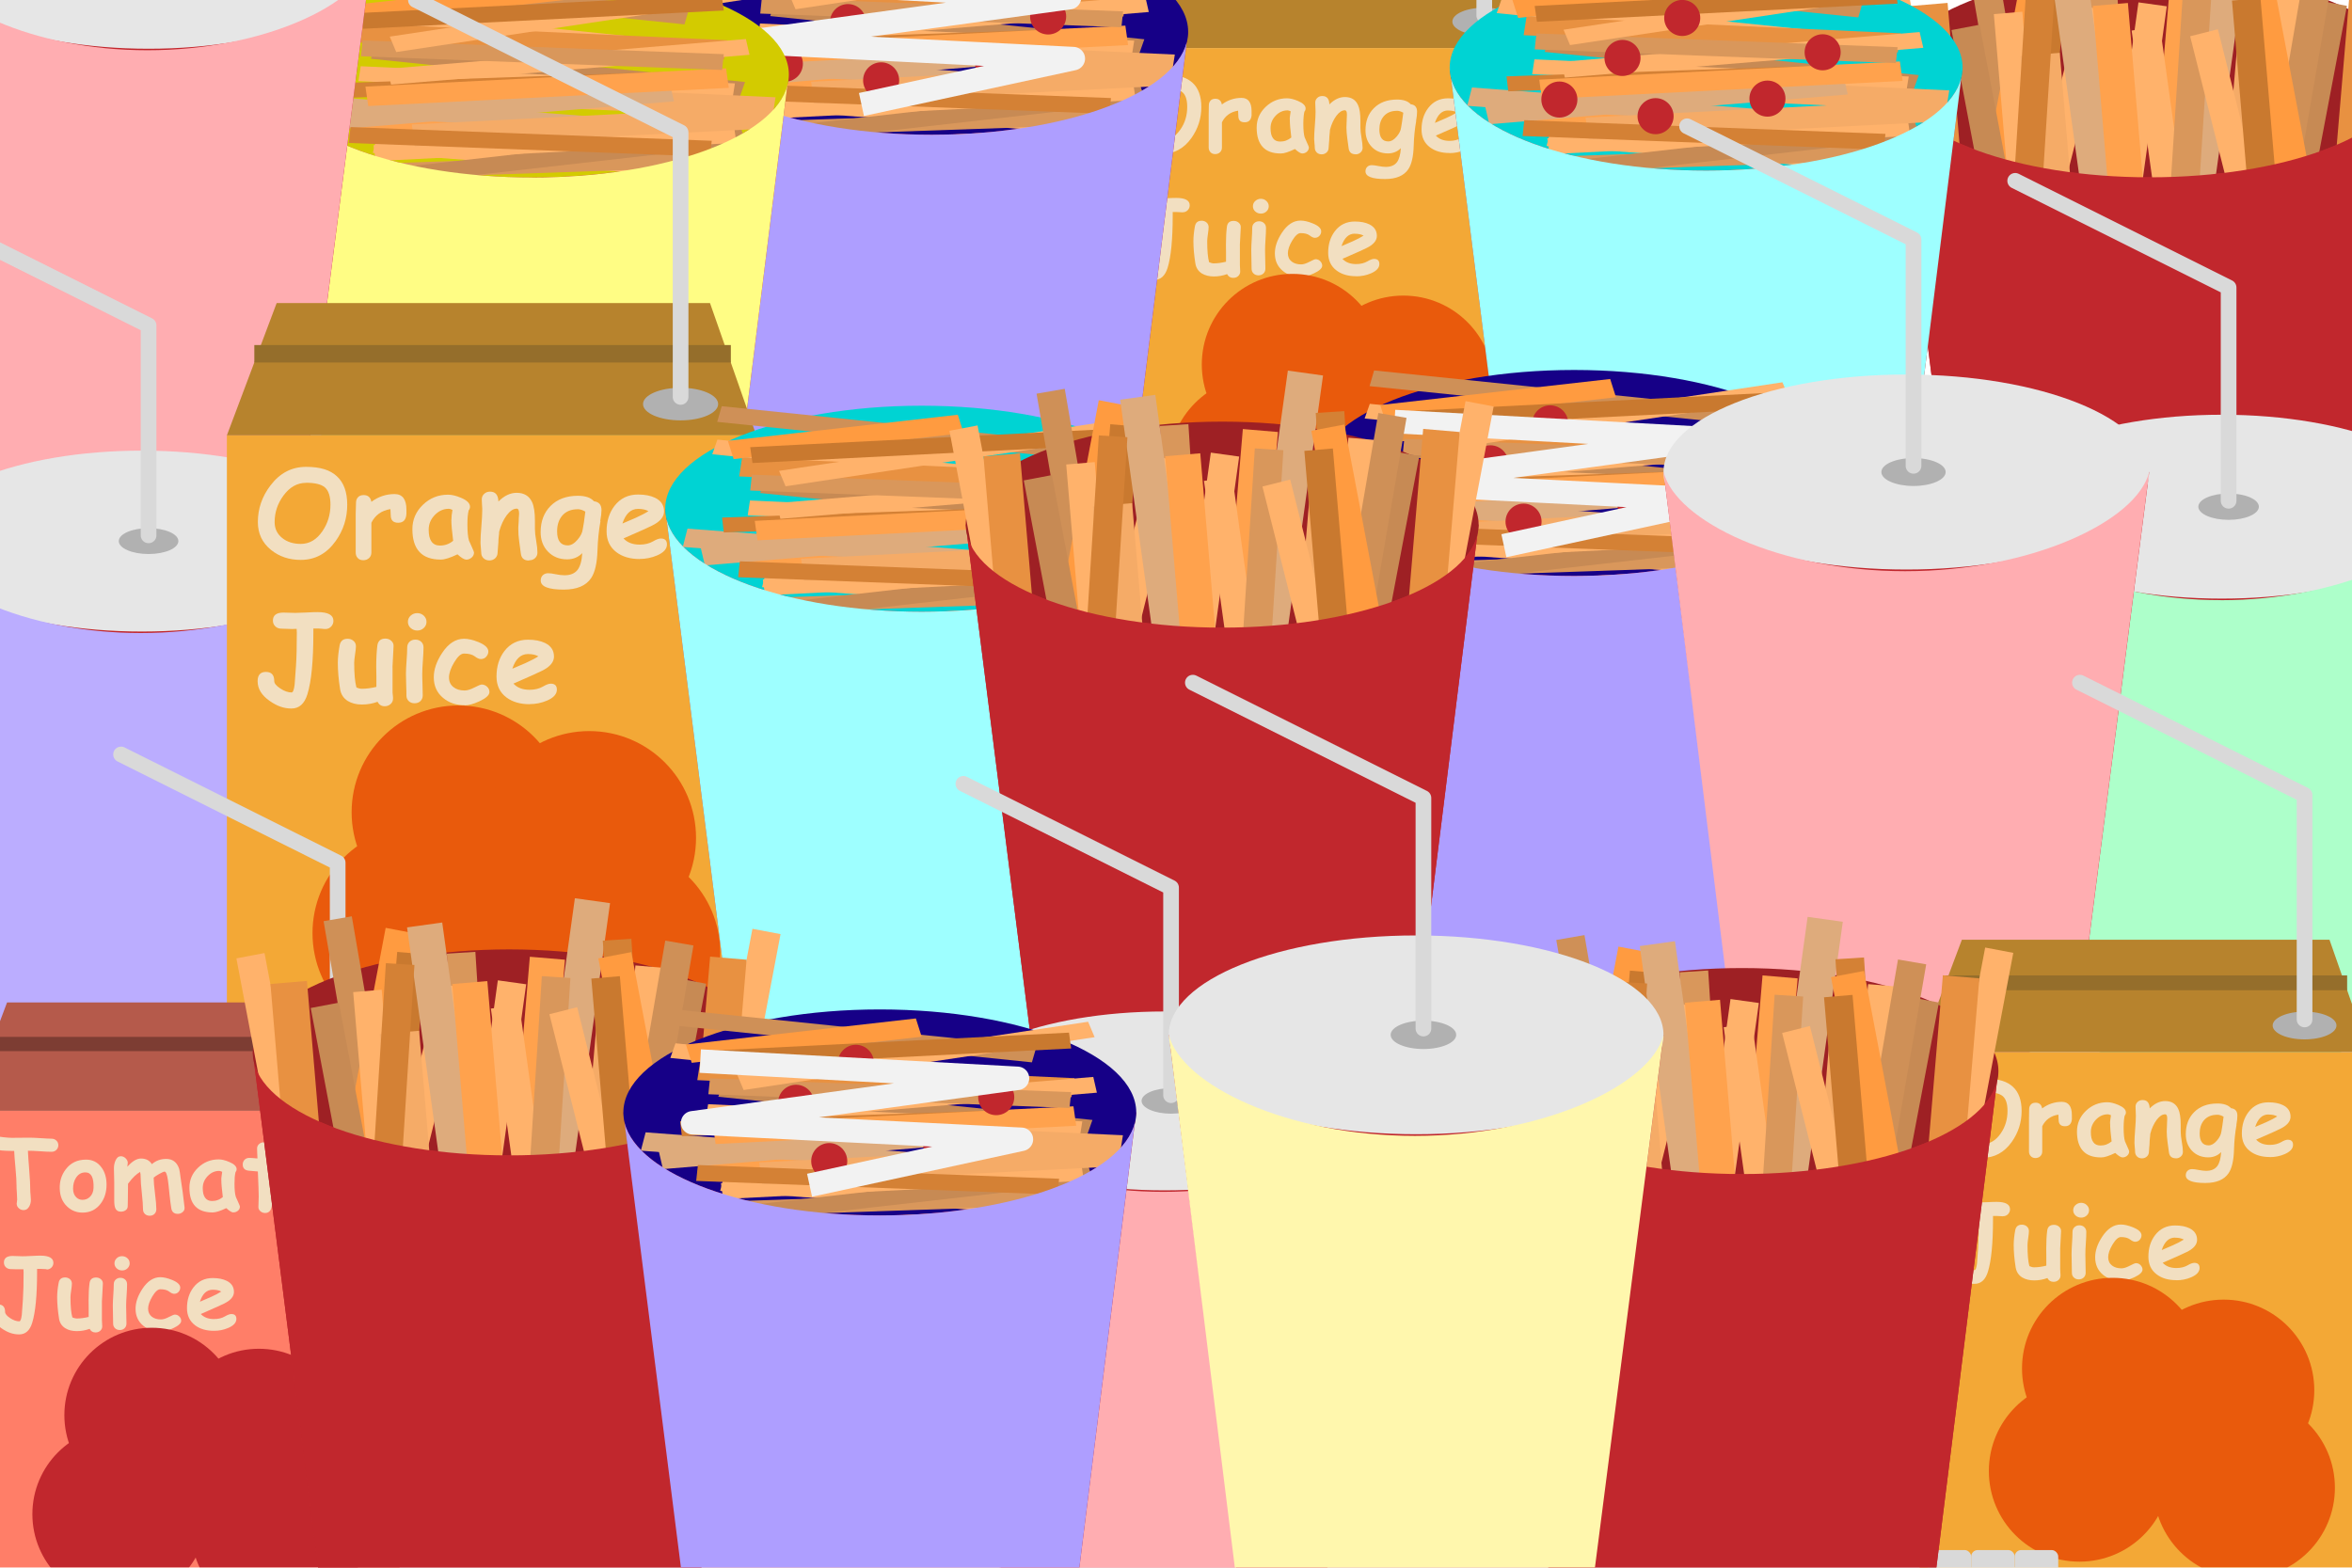 <?xml version="1.0" encoding="UTF-8"?>
<svg id="Layer_1" data-name="Layer 1" xmlns="http://www.w3.org/2000/svg" width="300" height="200" xmlns:xlink="http://www.w3.org/1999/xlink" viewBox="0 0 300 200">
  <defs>
    <style>
      .cls-1 {
        filter: url(#drop-shadow-8);
      }

      .cls-2 {
        filter: url(#drop-shadow-2);
      }

      .cls-3 {
        filter: url(#drop-shadow-1);
      }

      .cls-4 {
        filter: url(#drop-shadow-9);
      }

      .cls-5 {
        filter: url(#drop-shadow-7);
      }

      .cls-6 {
        filter: url(#drop-shadow-3);
      }

      .cls-6, .cls-7, .cls-8, .cls-9, .cls-10, .cls-11, .cls-12, .cls-13, .cls-14, .cls-15, .cls-16, .cls-17 {
        fill: #e95a0c;
      }

      .cls-7 {
        filter: url(#drop-shadow-5);
      }

      .cls-8 {
        filter: url(#drop-shadow-4);
      }

      .cls-9 {
        filter: url(#drop-shadow-6);
      }

      .cls-18 {
        fill: #f3a836;
      }

      .cls-19 {
        fill: #f2dfc1;
      }

      .cls-20 {
        fill: #00d3d3;
      }

      .cls-21 {
        fill: #f5ab67;
      }

      .cls-22 {
        fill: #e6e6e6;
      }

      .cls-23 {
        fill: #e89141;
      }

      .cls-24 {
        fill: #ffa24d;
      }

      .cls-25 {
        fill: #fffd84;
      }

      .cls-26 {
        fill: #fff7ad;
      }

      .cls-27 {
        fill: #ffb26b;
      }

      .cls-28 {
        fill: #ff9b40;
      }

      .cls-29 {
        fill: #ffadb1;
      }

      .cls-30 {
        fill: #ff7e68;
      }

      .cls-31 {
        fill: #7d3d33;
      }

      .cls-32 {
        fill: #9e2024;
      }

      .cls-33 {
        fill: #9effff;
      }

      .cls-34 {
        fill: #b7832d;
      }

      .cls-35 {
        fill: #b55a4b;
      }

      .cls-36 {
        fill: #cf9057;
      }

      .cls-37 {
        fill: #b1b1b1;
      }

      .cls-38, .cls-39, .cls-40, .cls-41, .cls-42, .cls-43, .cls-44, .cls-45, .cls-46, .cls-47 {
        fill: #c1272d;
      }

      .cls-48 {
        fill: #adffca;
      }

      .cls-49 {
        fill: #ae9eff;
      }

      .cls-50 {
        fill: #d9975b;
      }

      .cls-51 {
        fill: #bbadff;
      }

      .cls-52 {
        fill: #deab7c;
      }

      .cls-53 {
        fill: #c78a54;
      }

      .cls-54 {
        fill: #d48135;
      }

      .cls-55 {
        fill: #d3cb00;
      }

      .cls-56 {
        fill: #d9d9d9;
      }

      .cls-57 {
        fill: #c9792f;
      }

      .cls-58 {
        fill: #160087;
      }

      .cls-59 {
        fill: #956e2b;
      }

      .cls-60, .cls-61, .cls-62 {
        fill: none;
        stroke-linejoin: round;
      }

      .cls-60, .cls-62 {
        stroke: #f2f2f2;
        stroke-width: 3px;
      }

      .cls-63 {
        filter: url(#drop-shadow-14);
      }

      .cls-64 {
        filter: url(#drop-shadow-13);
      }

      .cls-65 {
        filter: url(#drop-shadow-15);
      }

      .cls-66 {
        filter: url(#drop-shadow-25);
      }

      .cls-67 {
        filter: url(#drop-shadow-20);
      }

      .cls-68 {
        filter: url(#drop-shadow-33);
      }

      .cls-69 {
        filter: url(#drop-shadow-36);
      }

      .cls-70 {
        filter: url(#drop-shadow-35);
      }

      .cls-71 {
        filter: url(#drop-shadow-34);
      }

      .cls-72 {
        filter: url(#drop-shadow-30);
      }

      .cls-73 {
        filter: url(#drop-shadow-32);
      }

      .cls-74 {
        filter: url(#drop-shadow-31);
      }

      .cls-75 {
        filter: url(#drop-shadow-10);
      }

      .cls-76 {
        filter: url(#drop-shadow-12);
      }

      .cls-77 {
        filter: url(#drop-shadow-11);
      }

      .cls-61 {
        stroke: #d9d9d9;
        stroke-linecap: round;
        stroke-width: 2px;
      }

      .cls-39 {
        filter: url(#drop-shadow-38);
      }

      .cls-40 {
        filter: url(#drop-shadow-37);
      }

      .cls-41 {
        filter: url(#drop-shadow-39);
      }

      .cls-42 {
        filter: url(#drop-shadow-26);
      }

      .cls-43 {
        filter: url(#drop-shadow-27);
      }

      .cls-44 {
        filter: url(#drop-shadow-28);
      }

      .cls-45 {
        filter: url(#drop-shadow-29);
      }

      .cls-46 {
        filter: url(#drop-shadow-40);
      }

      .cls-47 {
        filter: url(#drop-shadow-41);
      }

      .cls-10 {
        filter: url(#drop-shadow-22);
      }

      .cls-11 {
        filter: url(#drop-shadow-21);
      }

      .cls-12 {
        filter: url(#drop-shadow-23);
      }

      .cls-13 {
        filter: url(#drop-shadow-24);
      }

      .cls-14 {
        filter: url(#drop-shadow-16);
      }

      .cls-15 {
        filter: url(#drop-shadow-19);
      }

      .cls-16 {
        filter: url(#drop-shadow-18);
      }

      .cls-17 {
        filter: url(#drop-shadow-17);
      }

      .cls-62 {
        filter: url(#drop-shadow-42);
      }
    </style>
    <filter id="drop-shadow-1" filterUnits="userSpaceOnUse">
      <feOffset dx="0" dy="0"/>
      <feGaussianBlur result="blur" stdDeviation="5"/>
      <feFlood flood-color="#000" flood-opacity=".75"/>
      <feComposite in2="blur" operator="in"/>
      <feComposite in="SourceGraphic"/>
    </filter>
    <filter id="drop-shadow-2" filterUnits="userSpaceOnUse">
      <feOffset dx="0" dy="0"/>
      <feGaussianBlur result="blur-2" stdDeviation="5"/>
      <feFlood flood-color="#000" flood-opacity=".75"/>
      <feComposite in2="blur-2" operator="in"/>
      <feComposite in="SourceGraphic"/>
    </filter>
    <filter id="drop-shadow-3" filterUnits="userSpaceOnUse">
      <feOffset dx="-2.83" dy="-2.83"/>
      <feGaussianBlur result="blur-3" stdDeviation="1.42"/>
      <feFlood flood-color="#000" flood-opacity=".1"/>
      <feComposite in2="blur-3" operator="in"/>
      <feComposite in="SourceGraphic"/>
    </filter>
    <filter id="drop-shadow-4" filterUnits="userSpaceOnUse">
      <feOffset dx="-2.83" dy="-2.83"/>
      <feGaussianBlur result="blur-4" stdDeviation="1.42"/>
      <feFlood flood-color="#000" flood-opacity=".1"/>
      <feComposite in2="blur-4" operator="in"/>
      <feComposite in="SourceGraphic"/>
    </filter>
    <filter id="drop-shadow-5" filterUnits="userSpaceOnUse">
      <feOffset dx="-2.83" dy="-2.83"/>
      <feGaussianBlur result="blur-5" stdDeviation="1.42"/>
      <feFlood flood-color="#000" flood-opacity=".1"/>
      <feComposite in2="blur-5" operator="in"/>
      <feComposite in="SourceGraphic"/>
    </filter>
    <filter id="drop-shadow-6" filterUnits="userSpaceOnUse">
      <feOffset dx="-2.83" dy="-2.83"/>
      <feGaussianBlur result="blur-6" stdDeviation="1.42"/>
      <feFlood flood-color="#000" flood-opacity=".1"/>
      <feComposite in2="blur-6" operator="in"/>
      <feComposite in="SourceGraphic"/>
    </filter>
    <filter id="drop-shadow-7" filterUnits="userSpaceOnUse">
      <feOffset dx="0" dy="0"/>
      <feGaussianBlur result="blur-7" stdDeviation="5"/>
      <feFlood flood-color="#000" flood-opacity=".75"/>
      <feComposite in2="blur-7" operator="in"/>
      <feComposite in="SourceGraphic"/>
    </filter>
    <filter id="drop-shadow-8" filterUnits="userSpaceOnUse">
      <feOffset dx="0" dy="0"/>
      <feGaussianBlur result="blur-8" stdDeviation="5"/>
      <feFlood flood-color="#000" flood-opacity=".75"/>
      <feComposite in2="blur-8" operator="in"/>
      <feComposite in="SourceGraphic"/>
    </filter>
    <filter id="drop-shadow-9" filterUnits="userSpaceOnUse">
      <feOffset dx="0" dy="0"/>
      <feGaussianBlur result="blur-9" stdDeviation="5"/>
      <feFlood flood-color="#000" flood-opacity=".75"/>
      <feComposite in2="blur-9" operator="in"/>
      <feComposite in="SourceGraphic"/>
    </filter>
    <filter id="drop-shadow-10" filterUnits="userSpaceOnUse">
      <feOffset dx="0" dy="0"/>
      <feGaussianBlur result="blur-10" stdDeviation="5"/>
      <feFlood flood-color="#000" flood-opacity=".75"/>
      <feComposite in2="blur-10" operator="in"/>
      <feComposite in="SourceGraphic"/>
    </filter>
    <filter id="drop-shadow-11" filterUnits="userSpaceOnUse">
      <feOffset dx="0" dy="0"/>
      <feGaussianBlur result="blur-11" stdDeviation="5"/>
      <feFlood flood-color="#000" flood-opacity=".75"/>
      <feComposite in2="blur-11" operator="in"/>
      <feComposite in="SourceGraphic"/>
    </filter>
    <filter id="drop-shadow-12" filterUnits="userSpaceOnUse">
      <feOffset dx="0" dy="0"/>
      <feGaussianBlur result="blur-12" stdDeviation="5"/>
      <feFlood flood-color="#000" flood-opacity=".75"/>
      <feComposite in2="blur-12" operator="in"/>
      <feComposite in="SourceGraphic"/>
    </filter>
    <filter id="drop-shadow-13" filterUnits="userSpaceOnUse">
      <feOffset dx="0" dy="0"/>
      <feGaussianBlur result="blur-13" stdDeviation="5"/>
      <feFlood flood-color="#000" flood-opacity=".75"/>
      <feComposite in2="blur-13" operator="in"/>
      <feComposite in="SourceGraphic"/>
    </filter>
    <filter id="drop-shadow-14" filterUnits="userSpaceOnUse">
      <feOffset dx="0" dy="0"/>
      <feGaussianBlur result="blur-14" stdDeviation="5"/>
      <feFlood flood-color="#000" flood-opacity=".75"/>
      <feComposite in2="blur-14" operator="in"/>
      <feComposite in="SourceGraphic"/>
    </filter>
    <filter id="drop-shadow-15" filterUnits="userSpaceOnUse">
      <feOffset dx="0" dy="0"/>
      <feGaussianBlur result="blur-15" stdDeviation="5"/>
      <feFlood flood-color="#000" flood-opacity=".75"/>
      <feComposite in2="blur-15" operator="in"/>
      <feComposite in="SourceGraphic"/>
    </filter>
    <filter id="drop-shadow-16" filterUnits="userSpaceOnUse">
      <feOffset dx="-2.83" dy="-2.83"/>
      <feGaussianBlur result="blur-16" stdDeviation="1.42"/>
      <feFlood flood-color="#000" flood-opacity=".1"/>
      <feComposite in2="blur-16" operator="in"/>
      <feComposite in="SourceGraphic"/>
    </filter>
    <filter id="drop-shadow-17" filterUnits="userSpaceOnUse">
      <feOffset dx="-2.83" dy="-2.83"/>
      <feGaussianBlur result="blur-17" stdDeviation="1.42"/>
      <feFlood flood-color="#000" flood-opacity=".1"/>
      <feComposite in2="blur-17" operator="in"/>
      <feComposite in="SourceGraphic"/>
    </filter>
    <filter id="drop-shadow-18" filterUnits="userSpaceOnUse">
      <feOffset dx="-2.83" dy="-2.83"/>
      <feGaussianBlur result="blur-18" stdDeviation="1.42"/>
      <feFlood flood-color="#000" flood-opacity=".1"/>
      <feComposite in2="blur-18" operator="in"/>
      <feComposite in="SourceGraphic"/>
    </filter>
    <filter id="drop-shadow-19" filterUnits="userSpaceOnUse">
      <feOffset dx="-2.83" dy="-2.83"/>
      <feGaussianBlur result="blur-19" stdDeviation="1.42"/>
      <feFlood flood-color="#000" flood-opacity=".1"/>
      <feComposite in2="blur-19" operator="in"/>
      <feComposite in="SourceGraphic"/>
    </filter>
    <filter id="drop-shadow-20" filterUnits="userSpaceOnUse">
      <feOffset dx="0" dy="0"/>
      <feGaussianBlur result="blur-20" stdDeviation="5"/>
      <feFlood flood-color="#000" flood-opacity=".75"/>
      <feComposite in2="blur-20" operator="in"/>
      <feComposite in="SourceGraphic"/>
    </filter>
    <filter id="drop-shadow-21" filterUnits="userSpaceOnUse">
      <feOffset dx="-2.83" dy="-2.83"/>
      <feGaussianBlur result="blur-21" stdDeviation="1.42"/>
      <feFlood flood-color="#000" flood-opacity=".1"/>
      <feComposite in2="blur-21" operator="in"/>
      <feComposite in="SourceGraphic"/>
    </filter>
    <filter id="drop-shadow-22" filterUnits="userSpaceOnUse">
      <feOffset dx="-2.83" dy="-2.83"/>
      <feGaussianBlur result="blur-22" stdDeviation="1.42"/>
      <feFlood flood-color="#000" flood-opacity=".1"/>
      <feComposite in2="blur-22" operator="in"/>
      <feComposite in="SourceGraphic"/>
    </filter>
    <filter id="drop-shadow-23" filterUnits="userSpaceOnUse">
      <feOffset dx="-2.83" dy="-2.83"/>
      <feGaussianBlur result="blur-23" stdDeviation="1.42"/>
      <feFlood flood-color="#000" flood-opacity=".1"/>
      <feComposite in2="blur-23" operator="in"/>
      <feComposite in="SourceGraphic"/>
    </filter>
    <filter id="drop-shadow-24" filterUnits="userSpaceOnUse">
      <feOffset dx="-2.83" dy="-2.83"/>
      <feGaussianBlur result="blur-24" stdDeviation="1.42"/>
      <feFlood flood-color="#000" flood-opacity=".1"/>
      <feComposite in2="blur-24" operator="in"/>
      <feComposite in="SourceGraphic"/>
    </filter>
    <filter id="drop-shadow-25" filterUnits="userSpaceOnUse">
      <feOffset dx="0" dy="0"/>
      <feGaussianBlur result="blur-25" stdDeviation="5"/>
      <feFlood flood-color="#000" flood-opacity=".75"/>
      <feComposite in2="blur-25" operator="in"/>
      <feComposite in="SourceGraphic"/>
    </filter>
    <filter id="drop-shadow-26" filterUnits="userSpaceOnUse">
      <feOffset dx="-2.83" dy="-2.83"/>
      <feGaussianBlur result="blur-26" stdDeviation="1.42"/>
      <feFlood flood-color="#000" flood-opacity=".1"/>
      <feComposite in2="blur-26" operator="in"/>
      <feComposite in="SourceGraphic"/>
    </filter>
    <filter id="drop-shadow-27" filterUnits="userSpaceOnUse">
      <feOffset dx="-2.83" dy="-2.83"/>
      <feGaussianBlur result="blur-27" stdDeviation="1.42"/>
      <feFlood flood-color="#000" flood-opacity=".1"/>
      <feComposite in2="blur-27" operator="in"/>
      <feComposite in="SourceGraphic"/>
    </filter>
    <filter id="drop-shadow-28" filterUnits="userSpaceOnUse">
      <feOffset dx="-2.83" dy="-2.83"/>
      <feGaussianBlur result="blur-28" stdDeviation="1.42"/>
      <feFlood flood-color="#000" flood-opacity=".1"/>
      <feComposite in2="blur-28" operator="in"/>
      <feComposite in="SourceGraphic"/>
    </filter>
    <filter id="drop-shadow-29" filterUnits="userSpaceOnUse">
      <feOffset dx="-2.83" dy="-2.83"/>
      <feGaussianBlur result="blur-29" stdDeviation="1.42"/>
      <feFlood flood-color="#000" flood-opacity=".1"/>
      <feComposite in2="blur-29" operator="in"/>
      <feComposite in="SourceGraphic"/>
    </filter>
    <filter id="drop-shadow-30" filterUnits="userSpaceOnUse">
      <feOffset dx="0" dy="0"/>
      <feGaussianBlur result="blur-30" stdDeviation="5"/>
      <feFlood flood-color="#000" flood-opacity=".75"/>
      <feComposite in2="blur-30" operator="in"/>
      <feComposite in="SourceGraphic"/>
    </filter>
    <filter id="drop-shadow-31" filterUnits="userSpaceOnUse">
      <feOffset dx="0" dy="0"/>
      <feGaussianBlur result="blur-31" stdDeviation="5"/>
      <feFlood flood-color="#000" flood-opacity=".75"/>
      <feComposite in2="blur-31" operator="in"/>
      <feComposite in="SourceGraphic"/>
    </filter>
    <filter id="drop-shadow-32" filterUnits="userSpaceOnUse">
      <feOffset dx="0" dy="0"/>
      <feGaussianBlur result="blur-32" stdDeviation="5"/>
      <feFlood flood-color="#000" flood-opacity=".75"/>
      <feComposite in2="blur-32" operator="in"/>
      <feComposite in="SourceGraphic"/>
    </filter>
    <filter id="drop-shadow-33" filterUnits="userSpaceOnUse">
      <feOffset dx="0" dy="0"/>
      <feGaussianBlur result="blur-33" stdDeviation="5"/>
      <feFlood flood-color="#000" flood-opacity=".75"/>
      <feComposite in2="blur-33" operator="in"/>
      <feComposite in="SourceGraphic"/>
    </filter>
    <filter id="drop-shadow-34" filterUnits="userSpaceOnUse">
      <feOffset dx="0" dy="0"/>
      <feGaussianBlur result="blur-34" stdDeviation="5"/>
      <feFlood flood-color="#000" flood-opacity=".75"/>
      <feComposite in2="blur-34" operator="in"/>
      <feComposite in="SourceGraphic"/>
    </filter>
    <filter id="drop-shadow-35" filterUnits="userSpaceOnUse">
      <feOffset dx="0" dy="0"/>
      <feGaussianBlur result="blur-35" stdDeviation="5"/>
      <feFlood flood-color="#000" flood-opacity=".75"/>
      <feComposite in2="blur-35" operator="in"/>
      <feComposite in="SourceGraphic"/>
    </filter>
    <filter id="drop-shadow-36" filterUnits="userSpaceOnUse">
      <feOffset dx="0" dy="0"/>
      <feGaussianBlur result="blur-36" stdDeviation="5"/>
      <feFlood flood-color="#000" flood-opacity=".75"/>
      <feComposite in2="blur-36" operator="in"/>
      <feComposite in="SourceGraphic"/>
    </filter>
    <filter id="drop-shadow-37" filterUnits="userSpaceOnUse">
      <feOffset dx="0" dy="0"/>
      <feGaussianBlur result="blur-37" stdDeviation="5"/>
      <feFlood flood-color="#000" flood-opacity=".75"/>
      <feComposite in2="blur-37" operator="in"/>
      <feComposite in="SourceGraphic"/>
    </filter>
    <filter id="drop-shadow-38" filterUnits="userSpaceOnUse">
      <feOffset dx="0" dy="0"/>
      <feGaussianBlur result="blur-38" stdDeviation="5"/>
      <feFlood flood-color="#000" flood-opacity=".75"/>
      <feComposite in2="blur-38" operator="in"/>
      <feComposite in="SourceGraphic"/>
    </filter>
    <filter id="drop-shadow-39" filterUnits="userSpaceOnUse">
      <feOffset dx="0" dy="0"/>
      <feGaussianBlur result="blur-39" stdDeviation="5"/>
      <feFlood flood-color="#000" flood-opacity=".75"/>
      <feComposite in2="blur-39" operator="in"/>
      <feComposite in="SourceGraphic"/>
    </filter>
    <filter id="drop-shadow-40" filterUnits="userSpaceOnUse">
      <feOffset dx="0" dy="0"/>
      <feGaussianBlur result="blur-40" stdDeviation="5"/>
      <feFlood flood-color="#000" flood-opacity=".75"/>
      <feComposite in2="blur-40" operator="in"/>
      <feComposite in="SourceGraphic"/>
    </filter>
    <filter id="drop-shadow-41" filterUnits="userSpaceOnUse">
      <feOffset dx="0" dy="0"/>
      <feGaussianBlur result="blur-41" stdDeviation="5"/>
      <feFlood flood-color="#000" flood-opacity=".75"/>
      <feComposite in2="blur-41" operator="in"/>
      <feComposite in="SourceGraphic"/>
    </filter>
    <filter id="drop-shadow-42" filterUnits="userSpaceOnUse">
      <feOffset dx="0" dy="0"/>
      <feGaussianBlur result="blur-42" stdDeviation="5"/>
      <feFlood flood-color="#000" flood-opacity=".75"/>
      <feComposite in2="blur-42" operator="in"/>
      <feComposite in="SourceGraphic"/>
    </filter>
  </defs>
  <g class="cls-3">
    <polygon class="cls-38" points="298.1 80.18 250.56 80.93 241.51 9.48 306.92 9.48 298.1 80.18"/>
    <ellipse class="cls-32" cx="274.22" cy="9.48" rx="32.71" ry="13.14"/>
    <g>
      <rect class="cls-36" x="254.73" y="-7.92" width="3.65" height="49.62" transform="translate(512.25 -10.03) rotate(170.22)"/>
      <rect class="cls-53" x="291.11" y="-.06" width="3.65" height="49.62" transform="translate(576.13 103.69) rotate(-169.26)"/>
      <rect class="cls-27" x="269.33" y=".3" width="3.65" height="49.62" transform="translate(536.26 87.36) rotate(-172.08)"/>
      <rect class="cls-28" x="255.45" y="-6.29" width="4.28" height="32.09" transform="translate(508.85 67.35) rotate(-169.26)"/>
      <rect class="cls-52" x="279.15" y="-10.11" width="4.53" height="49.62" transform="translate(558.12 68.04) rotate(-172.08)"/>
      <rect class="cls-27" x="300.6" y="-6.39" width="3.65" height="49.62" transform="translate(596.12 92.9) rotate(-169.26)"/>
      <rect class="cls-23" x="297.74" y="-2.63" width="4.67" height="49.62" transform="translate(597.22 69.61) rotate(-175.16)"/>
      <rect class="cls-27" x="288.22" y="-1.55" width="3.65" height="49.62" transform="translate(577.09 70.92) rotate(-175.16)"/>
      <rect class="cls-24" x="274.75" y="-2.62" width="4.49" height="49.62" transform="translate(551.13 67.68) rotate(-175.16)"/>
      <rect class="cls-21" x="283.45" y="3.76" width="5.03" height="49.62" transform="translate(568.49 81.17) rotate(-175.16)"/>
      <rect class="cls-54" x="287.72" y="-4.94" width="3.65" height="49.62" transform="translate(579.76 21.32) rotate(176.36)"/>
      <rect class="cls-50" x="267.82" y="-3.28" width="3.65" height="49.62" transform="translate(540.12 25.9) rotate(176.36)"/>
      <rect class="cls-27" x="259.26" y=".3" width="3.65" height="49.62" transform="translate(508.12 113.27) rotate(-165.86)"/>
      <rect class="cls-57" x="257.84" y="-3.28" width="3.65" height="49.62" transform="translate(516.58 64.91) rotate(-175.16)"/>
    </g>
    <g>
      <rect class="cls-36" x="289.89" y="-4.82" width="3.65" height="49.62" transform="translate(7.63 -49.25) rotate(9.78)"/>
      <rect class="cls-53" x="253.51" y="3.04" width="3.65" height="49.62" transform="translate(-.72 48.09) rotate(-10.74)"/>
      <rect class="cls-27" x="275.29" y="3.4" width="3.65" height="49.62" transform="translate(-1.24 38.46) rotate(-7.92)"/>
      <rect class="cls-28" x="288.54" y="-3.2" width="4.28" height="32.09" transform="translate(2.7 54.42) rotate(-10.74)"/>
      <rect class="cls-52" x="264.59" y="-7.01" width="4.53" height="49.62" transform="translate(.09 36.94) rotate(-7.92)"/>
      <rect class="cls-27" x="244.02" y="-3.29" width="3.65" height="49.62" transform="translate(.3 46.21) rotate(-10.74)"/>
      <rect class="cls-23" x="245.85" y=".47" width="4.67" height="49.62" transform="translate(-1.25 21.04) rotate(-4.84)"/>
      <rect class="cls-27" x="256.4" y="1.55" width="3.65" height="49.62" transform="translate(-1.3 21.89) rotate(-4.84)"/>
      <rect class="cls-24" x="269.03" y=".48" width="4.49" height="49.62" transform="translate(-1.17 22.98) rotate(-4.84)"/>
      <rect class="cls-21" x="259.8" y="6.86" width="5.03" height="49.62" transform="translate(-1.74 22.25) rotate(-4.84)"/>
      <rect class="cls-54" x="256.9" y="-1.84" width="3.65" height="49.62" transform="translate(1.98 -16.39) rotate(3.64)"/>
      <rect class="cls-50" x="276.8" y="-.18" width="3.65" height="49.62" transform="translate(2.13 -17.65) rotate(3.64)"/>
      <rect class="cls-27" x="285.36" y="3.4" width="3.65" height="49.62" transform="translate(1.81 71.04) rotate(-14.14)"/>
      <rect class="cls-57" x="286.78" y="-.18" width="3.65" height="49.62" transform="translate(-1.05 24.45) rotate(-4.84)"/>
    </g>
    <path class="cls-38" d="M274.21,22.62c-16.93,0-30.85-5.17-32.54-11.79l8.88,70.1,47.55-.75,8.65-69.38c-1.65,6.64-15.59,11.82-32.54,11.82Z"/>
  </g>
  <g id="Orange_Juice" data-name="Orange Juice" class="cls-2">
    <rect class="cls-18" x="140.22" y="6.13" width="57.29" height="71.62"/>
    <polygon class="cls-34" points="197.51 6.13 140.22 6.13 145.61 -8.19 192.5 -8.19 197.51 6.13"/>
    <ellipse class="cls-37" cx="189.32" cy="2.75" rx="4.07" ry="1.77"/>
    <polyline class="cls-61" points="189.32 1.98 189.32 -26.67 160.67 -40.99"/>
    <g>
      <path class="cls-19" d="M148.21,19.62c-1.26,0-2.34-.36-3.22-1.09-.95-.78-1.42-1.78-1.42-3.01,0-1.45,.45-2.77,1.36-3.96,1.02-1.34,2.3-2.01,3.85-2.01s2.6,.34,3.34,1.02c.74,.68,1.11,1.71,1.11,3.08,0,1.45-.42,2.76-1.25,3.94-.96,1.36-2.22,2.04-3.77,2.04Zm.57-8.34c-.95,0-1.76,.46-2.44,1.38-.63,.86-.95,1.82-.95,2.86,0,.71,.28,1.28,.83,1.73,.53,.43,1.2,.64,2,.64,.94,0,1.72-.46,2.35-1.38,.58-.84,.86-1.79,.86-2.87,0-.9-.2-1.52-.6-1.87-.38-.33-1.06-.5-2.04-.5Z"/>
      <path class="cls-19" d="M159.65,14.62c-.04,.65-.33,.98-.89,.98s-.81-.28-.81-.83l-.03-.65c-.96,.15-1.65,.65-2.06,1.48v3.22c0,.24-.08,.44-.24,.6s-.38,.24-.63,.24-.47-.09-.61-.26c-.14-.15-.21-.35-.21-.59v-4.19c0-.13,0-.33,.01-.59,0-.26,.01-.46,.01-.59,0-.24,.07-.44,.21-.6s.35-.24,.61-.24c.47,0,.75,.24,.84,.73,.75-.56,1.59-.84,2.51-.84,.85,0,1.28,.57,1.28,1.7,0,.22,0,.36,0,.43Z"/>
      <path class="cls-19" d="M166.1,19.58c-.2,0-.51-.19-.93-.57-.39,.19-.74,.33-1.04,.43-.3,.1-.55,.14-.76,.14-1.03,0-1.8-.27-2.31-.83-.51-.55-.77-1.37-.77-2.47,0-1.03,.38-1.91,1.14-2.64s1.67-1.1,2.72-1.1c.4,0,.87,.11,1.41,.34,.64,.27,.97,.59,.97,.96,0,.15-.05,.29-.15,.4-.04,.17-.08,.38-.1,.64-.02,.26-.04,.55-.04,.9,0,.81,.06,1.39,.17,1.74,.01,.04,.11,.26,.29,.66,.17,.36,.25,.57,.25,.62,0,.22-.09,.41-.26,.56s-.37,.22-.6,.22Zm-1.59-4.32c0-.14,0-.29,.03-.47,.02-.18,.05-.37,.09-.59-.09-.04-.16-.07-.23-.09-.07-.02-.12-.03-.17-.03-.58,0-1.09,.23-1.52,.68-.43,.45-.65,.98-.65,1.58s.1,1,.31,1.29c.2,.29,.51,.43,.92,.43,.26,0,.51-.04,.75-.13,.24-.09,.46-.22,.67-.39-.13-1.01-.19-1.77-.19-2.28Z"/>
      <path class="cls-19" d="M172.9,19.68c-.52,0-.82-.26-.88-.77-.06-.44-.12-.88-.18-1.32-.06-.47-.1-.91-.1-1.32,0-.11,0-.3,.02-.57s.02-.46,.02-.57c0-.03,0-.11,.01-.23,0-.12,.01-.22,.01-.3,0-.35-.08-.53-.26-.53-.37,0-.72,.23-1.08,.7-.35,.47-.63,1.06-.82,1.79,0,.14-.03,.34-.05,.58-.02,.2-.04,.39-.04,.58,0,.12-.01,.31-.04,.55-.03,.25-.04,.43-.04,.55,0,.25-.08,.46-.25,.62-.17,.16-.38,.25-.64,.25s-.47-.08-.63-.24-.25-.37-.25-.62c0-.12-.01-.31-.04-.55-.03-.25-.04-.43-.04-.55,0-.42,.03-1,.09-1.74,.06-.74,.09-1.32,.09-1.74,0-.13,0-.32-.02-.58-.02-.26-.02-.45-.02-.58,0-.24,.09-.44,.26-.6s.38-.24,.64-.24c.56,0,.86,.33,.9,1v.07c.63-.63,1.29-.94,1.98-.94,.81,0,1.36,.34,1.67,1.01,.21,.45,.31,1.13,.31,2.03v.45c0,.2,0,.33,0,.42,0,.33,.05,.76,.14,1.29s.14,.95,.14,1.28c0,.24-.09,.44-.26,.59-.17,.16-.38,.24-.63,.24Z"/>
      <path class="cls-19" d="M180.64,15.42c-.18,1-.29,2.06-.32,3.17-.04,1.38-.27,2.38-.69,3-.56,.83-1.55,1.25-2.97,1.25-1.66,0-2.49-.33-2.49-.98,0-.24,.07-.42,.22-.57,.15-.15,.35-.22,.59-.22,.19,0,.47,.04,.83,.11,.36,.07,.68,.11,.95,.11,.63,0,1.1-.19,1.41-.58,.29-.38,.46-.98,.51-1.81-.22,.22-.46,.39-.74,.5-.27,.11-.57,.17-.9,.17-.85,0-1.54-.28-2.07-.83-.53-.55-.8-1.26-.8-2.12,0-1.16,.35-2.1,1.06-2.81,.73-.74,1.72-1.11,2.97-1.11,.4,0,.75,.05,1.04,.15,.29,.1,.52,.25,.7,.45,.54,.06,.81,.38,.81,.96,0,.29-.04,.68-.13,1.18Zm-2.48-1.28c-.72,0-1.28,.24-1.68,.71-.36,.43-.54,.99-.54,1.67,0,.51,.1,.89,.29,1.14,.19,.26,.48,.38,.86,.38,.35,0,.7-.2,1.05-.61,.33-.38,.52-.76,.57-1.14,.08-.41,.17-1.05,.28-1.91-.15-.08-.29-.15-.43-.19-.14-.04-.28-.06-.41-.06Z"/>
      <path class="cls-19" d="M184.89,19.52c-1.02,0-1.85-.24-2.5-.73-.72-.54-1.07-1.29-1.07-2.27,0-1.08,.28-1.99,.85-2.74,.63-.83,1.48-1.24,2.55-1.24,.74,0,1.36,.12,1.85,.36,.64,.32,.96,.81,.96,1.47,0,.47-.26,.88-.79,1.25-.24,.17-.72,.41-1.44,.73l-2.16,.95c.21,.22,.45,.39,.74,.5,.29,.11,.62,.17,1,.17,.57,0,1.05-.12,1.45-.35,.35-.21,.64-.31,.85-.31,.44,0,.67,.22,.67,.65,0,.49-.36,.88-1.07,1.19-.6,.26-1.23,.38-1.9,.38Zm-.17-5.43c-.4,0-.74,.13-1.02,.4s-.51,.66-.68,1.19c.48-.21,.96-.42,1.44-.62,.58-.26,1.03-.5,1.38-.72-.29-.16-.66-.24-1.12-.24Z"/>
      <path class="cls-19" d="M150.84,27.09c-.08,0-.2,0-.36-.02-.17-.01-.3-.02-.4-.02h-.5c0-.07,0,.08,0,.45,0,3.05-.22,5.28-.65,6.67-.32,1.03-.89,1.54-1.72,1.54s-1.58-.27-2.35-.82c-.88-.61-1.32-1.33-1.32-2.15,0-.67,.3-1,.9-1s.9,.33,.9,.98c0,.25,.22,.52,.65,.81,.43,.29,.84,.43,1.22,.43,.15,0,.26-.28,.33-.85,.02-.14,.06-.8,.14-1.99,.06-.97,.1-2.18,.1-3.63,0-.06,0-.2-.02-.42h-.15c-.19,.01-.44,.01-.75,0-.38-.02-.63-.03-.75-.03-.25,0-.46-.08-.64-.23-.19-.17-.28-.38-.28-.65,0-.58,.38-.87,1.14-.87,.15,0,.36,0,.65,.02,.29,.01,.5,.02,.64,.02,.27,0,.67-.02,1.21-.04,.54-.03,.94-.04,1.21-.04,1.14,0,1.71,.32,1.71,.95,0,.22-.08,.42-.23,.59-.17,.19-.39,.29-.66,.29Z"/>
      <path class="cls-19" d="M158.15,31.25c0,.29,0,.72,0,1.29,0,.58,0,1.01,0,1.29,0,.09,0,.22,.02,.4,.01,.18,.02,.31,.02,.4,0,.24-.09,.44-.26,.59-.17,.16-.38,.23-.64,.23-.35,0-.61-.16-.77-.48-.55,.2-1.11,.3-1.69,.3s-1.12-.13-1.53-.38c-.46-.29-.74-.72-.83-1.28-.17-1.06-.25-2.01-.25-2.84,0-.55,.06-1.18,.19-1.89,.09-.48,.37-.72,.86-.72,.25,0,.46,.08,.63,.23,.17,.15,.26,.35,.26,.59,0,.19-.03,.48-.09,.88-.06,.4-.09,.7-.09,.91,0,.6,.02,1.12,.06,1.57,.04,.45,.1,.82,.18,1.11,.11,.05,.21,.08,.31,.11,.1,.03,.2,.04,.29,.04,.47,0,.99-.07,1.56-.21,0-.33,0-.7,0-1.12,0-.5-.01-.86-.01-1.07,0-.87,.04-1.63,.12-2.26,.06-.51,.35-.76,.87-.76,.25,0,.47,.08,.65,.24,.18,.16,.26,.36,.25,.59-.08,1.62-.12,2.38-.12,2.25Z"/>
      <path class="cls-19" d="M161.36,31.94c0,.24,0,.63,.02,1.17,.02,.54,.02,.93,.02,1.17s-.08,.45-.25,.61-.38,.24-.63,.24-.47-.08-.63-.24c-.17-.16-.25-.36-.25-.61s0-.63-.02-1.17-.02-.93-.02-1.17c0-.38,.02-.85,.06-1.43,.04-.57,.06-1.05,.06-1.43,0-.25,.08-.45,.25-.61,.17-.16,.38-.24,.63-.24s.47,.08,.63,.24c.17,.16,.25,.36,.25,.61,0,.38-.02,.85-.06,1.43-.04,.57-.06,1.05-.06,1.43Zm-.54-4.69c-.27,0-.51-.09-.71-.27s-.3-.41-.3-.67,.1-.49,.3-.67,.44-.28,.71-.28,.51,.09,.71,.28,.3,.41,.3,.67-.1,.49-.3,.67-.43,.27-.71,.27Z"/>
      <path class="cls-19" d="M165.97,35.35c-.94,0-1.72-.27-2.36-.8-.67-.56-1-1.3-1-2.23,0-.85,.3-1.72,.9-2.63,.68-1.03,1.47-1.55,2.38-1.55,.44,0,.96,.12,1.55,.36,.72,.29,1.08,.63,1.08,1.02,0,.21-.07,.39-.22,.56-.15,.17-.35,.26-.59,.26-.18,0-.4-.1-.66-.3s-.64-.3-1.16-.3c-.33,0-.68,.32-1.07,.96-.37,.62-.55,1.16-.55,1.61s.16,.8,.49,1.06c.31,.24,.71,.36,1.21,.36,.29,0,.63-.11,1.05-.33,.41-.22,.68-.33,.79-.33,.23,0,.43,.08,.59,.25,.16,.17,.25,.36,.25,.57,0,.33-.36,.67-1.09,1-.65,.29-1.18,.44-1.59,.44Z"/>
      <path class="cls-19" d="M172.98,35.24c-1.02,0-1.85-.24-2.5-.73-.72-.54-1.07-1.29-1.07-2.27,0-1.08,.28-1.99,.85-2.74,.63-.83,1.48-1.24,2.55-1.24,.74,0,1.36,.12,1.85,.36,.64,.32,.96,.81,.96,1.47,0,.47-.26,.88-.79,1.25-.24,.17-.72,.41-1.44,.73l-2.16,.95c.21,.22,.45,.39,.74,.5,.29,.11,.62,.17,1,.17,.57,0,1.05-.12,1.45-.35,.35-.21,.64-.31,.85-.31,.44,0,.67,.22,.67,.65,0,.49-.36,.88-1.07,1.19-.6,.26-1.23,.38-1.9,.38Zm-.17-5.43c-.4,0-.74,.13-1.02,.4s-.51,.66-.68,1.19c.48-.21,.96-.42,1.44-.62,.58-.26,1.03-.5,1.38-.72-.29-.16-.66-.24-1.12-.24Z"/>
    </g>
    <circle class="cls-6" cx="167.68" cy="49.33" r="11.56"/>
    <circle class="cls-8" cx="163.44" cy="62.41" r="11.56"/>
    <circle class="cls-7" cx="181.83" cy="52.1" r="11.56"/>
    <circle class="cls-9" cx="184.46" cy="64.54" r="11.56"/>
    <rect class="cls-56" x="141.25" y="69.66" width="5.55" height="6.86" rx=".83" ry=".83"/>
    <rect class="cls-56" x="152.35" y="69.66" width="5.55" height="6.86" rx=".83" ry=".83"/>
    <rect class="cls-56" x="146.8" y="69.66" width="5.55" height="6.86" rx=".83" ry=".83"/>
  </g>
  <g class="cls-5">
    <g>
      <polygon class="cls-38" points="241.51 79.32 193.96 80.07 184.91 8.62 250.33 8.62 241.51 79.32"/>
      <ellipse class="cls-20" cx="217.62" cy="8.62" rx="32.71" ry="13.14"/>
      <g>
        <polygon class="cls-36" points="237.19 25.83 236.59 23.96 189.38 28.35 189.98 30.23 237.19 25.83"/>
        <polygon class="cls-53" points="244.08 11.45 244.74 9.58 197.68 4.75 197.02 6.62 244.08 11.45"/>
        <polygon class="cls-27" points="244.71 22.2 245.19 20.31 197.75 16.74 197.26 18.63 244.71 22.2"/>
        <polygon class="cls-28" points="221.23 29.21 222 27.02 191.56 23.89 190.79 26.09 221.23 29.21"/>
        <polygon class="cls-52" points="234.59 17.07 235.2 14.73 187.75 11.16 187.15 13.5 234.59 17.07"/>
        <polygon class="cls-27" points="237.97 6.5 238.63 4.62 191.56 -.2 190.91 1.67 237.97 6.5"/>
        <polygon class="cls-23" points="242.07 6.68 242.45 4.25 194.72 2.06 194.34 4.49 242.07 6.68"/>
        <polygon class="cls-27" points="243.16 11.65 243.46 9.76 195.72 7.57 195.43 9.47 243.16 11.65"/>
        <polygon class="cls-24" points="242.09 18.68 242.45 16.35 194.72 14.16 194.36 16.5 242.09 18.68"/>
        <polygon class="cls-21" points="248.22 14.14 248.63 11.53 200.9 9.34 200.49 11.96 248.22 14.14"/>
        <polygon class="cls-54" points="240.19 10 239.96 8.1 192.16 9.74 192.38 11.65 240.19 10"/>
        <polygon class="cls-50" points="241.79 20.39 241.56 18.48 193.76 20.13 193.98 22.03 241.79 20.39"/>
        <polygon class="cls-27" points="244.02 28.82 244.88 26.97 198.43 20.64 197.57 22.49 244.02 28.82"/>
        <polygon class="cls-57" points="241.49 27.51 241.79 25.62 194.06 23.43 193.76 25.33 241.49 27.51"/>
      </g>
      <g>
        <polygon class="cls-36" points="237.61 .22 237.03 2.22 191.54 -2.46 192.12 -4.46 237.61 .22"/>
        <polygon class="cls-53" points="244.25 15.54 244.88 17.53 199.53 22.67 198.9 20.68 244.25 15.54"/>
        <polygon class="cls-27" points="244.85 4.09 245.32 6.1 199.6 9.9 199.13 7.89 244.85 4.09"/>
        <polygon class="cls-28" points="222.22 -3.37 222.97 -1.04 193.64 2.29 192.9 -.05 222.22 -3.37"/>
        <polygon class="cls-52" points="235.1 9.55 235.69 12.05 189.96 15.85 189.38 13.35 235.1 9.55"/>
        <polygon class="cls-27" points="238.36 20.81 238.99 22.8 193.64 27.95 193.01 25.95 238.36 20.81"/>
        <polygon class="cls-23" points="242.31 20.62 242.68 23.2 196.68 25.53 196.31 22.94 242.31 20.62"/>
        <polygon class="cls-27" points="243.36 15.32 243.64 17.34 197.65 19.67 197.36 17.65 243.36 15.32"/>
        <polygon class="cls-24" points="242.33 7.84 242.68 10.32 196.68 12.65 196.33 10.16 242.33 7.84"/>
        <polygon class="cls-21" points="248.24 12.67 248.63 15.45 202.64 17.78 202.24 15 248.24 12.67"/>
        <polygon class="cls-54" points="240.49 17.08 240.28 19.11 194.21 17.35 194.42 15.33 240.49 17.08"/>
        <polygon class="cls-50" points="242.04 6.02 241.82 8.05 195.75 6.3 195.97 4.27 242.04 6.02"/>
        <polygon class="cls-27" points="244.19 -2.95 245.02 -.99 200.26 5.75 199.43 3.79 244.19 -2.95"/>
        <polygon class="cls-57" points="241.75 -1.57 242.04 .46 196.04 2.78 195.75 .76 241.75 -1.57"/>
      </g>
      <path class="cls-33" d="M217.62,21.76c-16.93,0-30.85-5.17-32.54-11.79l8.88,70.1,47.55-.75,8.65-69.38c-1.65,6.64-15.59,11.82-32.54,11.82Z"/>
    </g>
    <circle class="cls-38" cx="206.95" cy="7.39" r="2.3"/>
    <circle class="cls-38" cx="225.44" cy="12.58" r="2.3"/>
    <circle class="cls-38" cx="232.48" cy="6.67" r="2.3"/>
    <circle class="cls-38" cx="214.57" cy="2.29" r="2.3"/>
    <circle class="cls-38" cx="211.17" cy="14.82" r="2.3"/>
    <circle class="cls-38" cx="198.9" cy="12.7" r="2.3"/>
  </g>
  <g class="cls-1">
    <g>
      <polygon class="cls-38" points="142.72 74.75 95.18 75.5 86.13 4.05 151.54 4.05 142.72 74.75"/>
      <ellipse class="cls-58" cx="118.84" cy="4.05" rx="32.71" ry="13.14"/>
      <g>
        <polygon class="cls-36" points="138.41 21.26 137.81 19.38 90.6 23.78 91.2 25.66 138.41 21.26"/>
        <polygon class="cls-53" points="145.3 6.88 145.96 5.01 98.89 .18 98.24 2.05 145.3 6.88"/>
        <polygon class="cls-27" points="145.92 17.63 146.41 15.74 98.96 12.17 98.48 14.06 145.92 17.63"/>
        <polygon class="cls-28" points="122.44 24.64 123.21 22.45 92.78 19.32 92.01 21.52 122.44 24.64"/>
        <polygon class="cls-52" points="135.81 12.5 136.41 10.16 88.97 6.59 88.36 8.93 135.81 12.5"/>
        <polygon class="cls-27" points="139.19 1.93 139.84 .05 92.78 -4.78 92.12 -2.9 139.19 1.93"/>
        <polygon class="cls-23" points="143.29 2.11 143.67 -.32 95.94 -2.51 95.56 -.08 143.29 2.11"/>
        <polygon class="cls-27" points="144.37 7.08 144.67 5.18 96.94 3 96.64 4.9 144.37 7.08"/>
        <polygon class="cls-24" points="143.3 14.11 143.67 11.78 95.94 9.59 95.57 11.93 143.3 14.11"/>
        <polygon class="cls-21" points="149.44 9.57 149.85 6.96 102.12 4.77 101.71 7.39 149.44 9.57"/>
        <polygon class="cls-54" points="141.4 5.43 141.18 3.53 93.37 5.17 93.6 7.08 141.4 5.43"/>
        <polygon class="cls-50" points="143 15.81 142.78 13.91 94.97 15.56 95.2 17.46 143 15.81"/>
        <polygon class="cls-27" points="145.24 24.25 146.1 22.4 99.65 16.07 98.79 17.92 145.24 24.25"/>
        <polygon class="cls-57" points="142.71 22.94 143 21.04 95.27 18.86 94.97 20.76 142.71 22.94"/>
      </g>
      <g>
        <polygon class="cls-53" points="145.47 10.97 146.1 12.96 100.75 18.1 100.11 16.11 145.47 10.97"/>
        <polygon class="cls-27" points="146.07 -.48 146.53 1.53 100.81 5.33 100.35 3.32 146.07 -.48"/>
        <polygon class="cls-52" points="136.32 4.98 136.9 7.48 91.18 11.28 90.6 8.78 136.32 4.98"/>
        <polygon class="cls-27" points="139.57 16.24 140.21 18.23 94.85 23.38 94.22 21.38 139.57 16.24"/>
        <polygon class="cls-23" points="143.53 16.05 143.89 18.63 97.9 20.96 97.53 18.37 143.53 16.05"/>
        <polygon class="cls-27" points="144.57 10.75 144.86 12.77 98.86 15.1 98.58 13.08 144.57 10.75"/>
        <polygon class="cls-24" points="143.54 3.27 143.89 5.75 97.9 8.08 97.55 5.59 143.54 3.27"/>
        <polygon class="cls-21" points="149.45 8.1 149.85 10.88 103.85 13.21 103.46 10.43 149.45 8.1"/>
        <polygon class="cls-54" points="141.71 12.51 141.49 14.53 95.42 12.78 95.64 10.76 141.71 12.51"/>
        <polygon class="cls-50" points="143.25 1.45 143.04 3.48 96.97 1.73 97.18 -.3 143.25 1.45"/>
        <polygon class="cls-27" points="145.41 -7.52 146.24 -5.56 101.47 1.18 100.64 -.78 145.41 -7.52"/>
      </g>
      <path class="cls-49" d="M118.83,17.19c-16.93,0-30.85-5.17-32.54-11.79l8.88,70.1,47.55-.75L151.37,5.37c-1.65,6.64-15.59,11.82-32.54,11.82Z"/>
    </g>
    <circle class="cls-38" cx="108.16" cy="2.82" r="2.3"/>
    <circle class="cls-38" cx="126.65" cy="8.01" r="2.3"/>
    <circle class="cls-38" cx="133.69" cy="2.1" r="2.3"/>
    <circle class="cls-38" cx="115.79" cy="-2.28" r="2.3"/>
    <circle class="cls-38" cx="112.39" cy="10.25" r="2.3"/>
    <circle class="cls-38" cx="100.11" cy="8.13" r="2.3"/>
    <polyline class="cls-60" points="95.94 -2.51 136.41 -.3 94.97 5.37 136.9 7.48 109.88 13.33"/>
  </g>
  <g class="cls-4">
    <polygon class="cls-38" points="91.79 80.2 44.25 80.95 35.2 9.5 100.61 9.5 91.79 80.2"/>
    <ellipse class="cls-55" cx="67.91" cy="9.5" rx="32.71" ry="13.14"/>
    <g>
      <polygon class="cls-36" points="87.48 26.72 86.88 24.84 39.67 29.24 40.27 31.12 87.48 26.72"/>
      <polygon class="cls-53" points="94.37 12.33 95.03 10.46 47.96 5.63 47.31 7.5 94.37 12.33"/>
      <polygon class="cls-27" points="94.99 23.08 95.48 21.2 48.03 17.63 47.55 19.51 94.99 23.08"/>
      <polygon class="cls-28" points="71.51 30.09 72.28 27.9 41.85 24.78 41.08 26.97 71.51 30.09"/>
      <polygon class="cls-52" points="84.88 17.95 85.48 15.61 38.04 12.04 37.43 14.39 84.88 17.95"/>
      <polygon class="cls-27" points="88.26 7.38 88.91 5.51 41.85 .68 41.19 2.55 88.26 7.38"/>
      <polygon class="cls-23" points="92.36 7.56 92.74 5.13 45.01 2.95 44.63 5.38 92.36 7.56"/>
      <polygon class="cls-27" points="93.44 12.54 93.74 10.64 46.01 8.45 45.71 10.35 93.44 12.54"/>
      <polygon class="cls-24" points="92.37 19.57 92.74 17.23 45.01 15.05 44.64 17.38 92.37 19.57"/>
      <polygon class="cls-21" points="98.51 15.03 98.92 12.41 51.19 10.23 50.78 12.84 98.51 15.03"/>
      <polygon class="cls-54" points="90.47 10.89 90.25 8.98 42.44 10.63 42.66 12.53 90.47 10.89"/>
      <polygon class="cls-50" points="92.07 21.27 91.85 19.37 44.04 21.01 44.27 22.92 92.07 21.27"/>
      <polygon class="cls-27" points="94.31 29.7 95.17 27.85 48.72 21.52 47.86 23.37 94.31 29.7"/>
      <polygon class="cls-57" points="91.78 28.4 92.07 26.5 44.34 24.31 44.04 26.21 91.78 28.4"/>
    </g>
    <g>
      <polygon class="cls-36" points="87.89 1.11 87.31 3.11 41.82 -1.58 42.4 -3.58 87.89 1.11"/>
      <polygon class="cls-53" points="94.54 16.42 95.17 18.42 49.82 23.56 49.18 21.56 94.54 16.42"/>
      <polygon class="cls-27" points="95.14 4.98 95.6 6.99 49.88 10.79 49.41 8.78 95.14 4.98"/>
      <polygon class="cls-28" points="72.51 -2.49 73.25 -.15 43.92 3.17 43.18 .84 72.51 -2.49"/>
      <polygon class="cls-52" points="85.39 10.44 85.97 12.93 40.25 16.73 39.67 14.24 85.39 10.44"/>
      <polygon class="cls-27" points="88.64 21.7 89.28 23.69 43.92 28.83 43.29 26.84 88.64 21.7"/>
      <polygon class="cls-23" points="92.6 21.5 92.96 24.09 46.97 26.42 46.6 23.83 92.6 21.5"/>
      <polygon class="cls-27" points="93.64 16.2 93.93 18.23 47.93 20.55 47.64 18.53 93.64 16.2"/>
      <polygon class="cls-24" points="92.61 8.72 92.96 11.21 46.97 13.53 46.61 11.05 92.61 8.72"/>
      <polygon class="cls-21" points="98.52 13.55 98.92 16.34 52.92 18.67 52.53 15.88 98.52 13.55"/>
      <polygon class="cls-54" points="90.78 17.96 90.56 19.99 44.49 18.24 44.71 16.21 90.78 17.96"/>
      <polygon class="cls-50" points="92.32 6.91 92.11 8.93 46.04 7.18 46.25 5.16 92.32 6.91"/>
      <polygon class="cls-27" points="94.48 -2.07 95.31 -.1 50.54 6.64 49.71 4.67 94.48 -2.07"/>
      <polygon class="cls-57" points="92.04 -.68 92.32 1.34 46.32 3.67 46.04 1.65 92.04 -.68"/>
    </g>
    <path class="cls-25" d="M67.9,22.64c-16.93,0-30.85-5.17-32.54-11.79l8.88,70.1,47.55-.75L100.44,10.83c-1.65,6.64-15.59,11.82-32.54,11.82Z"/>
  </g>
  <g class="cls-75">
    <polygon class="cls-38" points="39.37 56.87 -1.59 56.87 -9.45 -5.19 47.35 -5.19 39.37 56.87"/>
    <ellipse class="cls-22" cx="18.95" cy="-5.19" rx="28.4" ry="11.41"/>
    <path class="cls-29" d="M18.8,6.41C4.1,6.41-7.99,.57-9.45-5.19L-1.74,57.05h0c.25,4.48,9.34,8.07,20.54,8.07s20.56-3.7,20.56-8.26L47.35-5.19c-1.43,5.76-13.83,11.6-28.55,11.6Z"/>
  </g>
  <g class="cls-77">
    <polygon class="cls-38" points="304.38 128.41 262.28 128.41 254.21 64.64 312.59 64.64 304.38 128.41"/>
    <ellipse class="cls-22" cx="283.4" cy="64.64" rx="29.19" ry="11.73"/>
    <path class="cls-48" d="M283.25,76.56c-15.11,0-27.54-6.01-29.04-11.92l7.92,63.97h0c.26,4.6,9.6,8.3,21.11,8.3s21.13-3.8,21.13-8.49l8.21-63.77c-1.47,5.92-14.21,11.92-29.34,11.92Z"/>
    <ellipse class="cls-37" cx="284.26" cy="64.64" rx="3.86" ry="1.68"/>
    <polyline class="cls-61" points="284.26 63.89 284.26 36.68 257.04 23.07"/>
  </g>
  <g class="cls-76">
    <polygon class="cls-38" points="38.76 131.81 -2.68 131.81 -10.63 69.03 46.84 69.03 38.76 131.81"/>
    <ellipse class="cls-22" cx="18.11" cy="69.03" rx="28.73" ry="11.54"/>
    <path class="cls-51" d="M17.96,80.76c-14.87,0-27.11-5.92-28.59-11.73l7.8,62.96h0c.25,4.53,9.45,8.17,20.78,8.17s20.8-3.74,20.8-8.36l8.08-62.77c-1.45,5.83-13.99,11.73-28.88,11.73Z"/>
    <ellipse class="cls-37" cx="18.95" cy="69.03" rx="3.8" ry="1.65"/>
    <polyline class="cls-61" points="18.95 68.3 18.95 41.51 -7.84 28.11"/>
  </g>
  <g class="cls-64">
    <g>
      <polygon class="cls-38" points="224.66 131.04 177.12 131.79 168.07 60.34 233.48 60.34 224.66 131.04"/>
      <ellipse class="cls-58" cx="200.78" cy="60.34" rx="32.71" ry="13.14"/>
      <g>
        <polygon class="cls-36" points="220.35 77.55 219.75 75.68 172.54 80.07 173.14 81.95 220.35 77.55"/>
        <polygon class="cls-53" points="227.24 63.17 227.9 61.3 180.83 56.47 180.18 58.34 227.24 63.17"/>
        <polygon class="cls-27" points="227.86 73.92 228.35 72.03 180.9 68.46 180.42 70.35 227.86 73.92"/>
        <polygon class="cls-28" points="204.38 80.93 205.15 78.74 174.72 75.61 173.95 77.81 204.38 80.93"/>
        <polygon class="cls-52" points="217.75 68.79 218.35 66.45 170.91 62.88 170.3 65.22 217.75 68.79"/>
        <polygon class="cls-27" points="221.13 58.22 221.78 56.34 174.72 51.52 174.06 53.39 221.13 58.22"/>
        <polygon class="cls-23" points="225.23 58.4 225.61 55.97 177.88 53.78 177.5 56.21 225.23 58.4"/>
        <polygon class="cls-27" points="226.31 63.37 226.61 61.48 178.88 59.29 178.58 61.19 226.31 63.37"/>
        <polygon class="cls-24" points="225.24 70.4 225.61 68.07 177.88 65.88 177.51 68.22 225.24 70.4"/>
        <polygon class="cls-21" points="231.38 65.86 231.79 63.25 184.06 61.06 183.65 63.68 231.38 65.86"/>
        <polygon class="cls-54" points="223.34 61.72 223.12 59.82 175.31 61.46 175.53 63.37 223.34 61.72"/>
        <polygon class="cls-50" points="224.94 72.11 224.72 70.2 176.91 71.85 177.14 73.75 224.94 72.11"/>
        <polygon class="cls-27" points="227.18 80.54 228.04 78.69 181.59 72.36 180.73 74.21 227.18 80.54"/>
        <polygon class="cls-57" points="224.65 79.23 224.94 77.34 177.21 75.15 176.91 77.05 224.65 79.23"/>
      </g>
      <g>
        <polygon class="cls-36" points="220.76 51.94 220.18 53.94 174.69 49.26 175.27 47.26 220.76 51.94"/>
        <polygon class="cls-53" points="227.41 67.26 228.04 69.25 182.69 74.39 182.05 72.4 227.41 67.26"/>
        <polygon class="cls-27" points="228.01 55.81 228.47 57.82 182.75 61.62 182.28 59.61 228.01 55.81"/>
        <polygon class="cls-28" points="205.38 48.35 206.12 50.68 176.79 54.01 176.05 51.67 205.38 48.35"/>
        <polygon class="cls-52" points="218.26 61.27 218.84 63.77 173.12 67.57 172.54 65.07 218.26 61.27"/>
        <polygon class="cls-27" points="221.51 72.53 222.15 74.52 176.79 79.67 176.16 77.67 221.51 72.53"/>
        <polygon class="cls-23" points="225.47 72.34 225.83 74.92 179.84 77.25 179.47 74.66 225.47 72.34"/>
        <polygon class="cls-27" points="226.51 67.04 226.8 69.06 180.8 71.39 180.51 69.37 226.51 67.04"/>
        <polygon class="cls-24" points="225.48 59.56 225.83 62.04 179.84 64.37 179.48 61.88 225.48 59.56"/>
        <polygon class="cls-21" points="231.39 64.39 231.79 67.17 185.79 69.5 185.4 66.72 231.39 64.39"/>
        <polygon class="cls-54" points="223.65 68.8 223.43 70.83 177.36 69.07 177.58 67.05 223.65 68.8"/>
        <polygon class="cls-50" points="225.19 57.74 224.98 59.77 178.91 58.02 179.12 55.99 225.19 57.74"/>
        <polygon class="cls-27" points="227.35 48.77 228.18 50.73 183.41 57.47 182.58 55.51 227.35 48.77"/>
        <polygon class="cls-57" points="224.91 50.15 225.19 52.18 179.19 54.5 178.91 52.48 224.91 50.15"/>
      </g>
      <path class="cls-49" d="M200.77,73.48c-16.93,0-30.85-5.17-32.54-11.79l8.88,70.1,47.55-.75,8.65-69.38c-1.65,6.64-15.59,11.82-32.54,11.82Z"/>
    </g>
    <circle class="cls-38" cx="190.1" cy="59.11" r="2.3"/>
    <circle class="cls-38" cx="208.59" cy="64.3" r="2.3"/>
    <circle class="cls-38" cx="215.63" cy="58.39" r="2.3"/>
    <circle class="cls-38" cx="197.73" cy="54.01" r="2.3"/>
    <circle class="cls-38" cx="194.33" cy="66.55" r="2.3"/>
    <circle class="cls-38" cx="182.05" cy="64.42" r="2.3"/>
    <polyline class="cls-60" points="177.88 53.78 218.34 55.99 176.91 61.66 218.84 63.77 191.82 69.62"/>
  </g>
  <g class="cls-63">
    <polygon class="cls-38" points="265.43 127.89 220.75 127.89 212.19 60.22 274.14 60.22 265.43 127.89"/>
    <ellipse class="cls-22" cx="243.16" cy="60.22" rx="30.98" ry="12.44"/>
    <path class="cls-29" d="M243,72.87c-16.03,0-29.22-6.38-30.81-12.65l8.41,67.87h0c.27,4.88,10.19,8.81,22.4,8.81s22.42-4.03,22.42-9.01l8.71-67.67c-1.56,6.28-15.08,12.65-31.14,12.65Z"/>
    <ellipse class="cls-37" cx="244.07" cy="60.22" rx="4.1" ry="1.78"/>
    <polyline class="cls-61" points="244.07 59.43 244.07 30.55 215.19 16.11"/>
  </g>
  <g id="Orange_Juice-2" data-name="Orange Juice" class="cls-65">
    <rect class="cls-18" x="244.85" y="134.22" width="57.29" height="71.62"/>
    <polygon class="cls-34" points="302.14 134.22 244.85 134.22 250.24 119.89 297.13 119.89 302.14 134.22"/>
    <rect class="cls-59" x="247.81" y="124.44" width="51.57" height="1.89"/>
    <ellipse class="cls-37" cx="293.95" cy="130.83" rx="4.07" ry="1.77"/>
    <polyline class="cls-61" points="293.95 130.06 293.95 101.42 265.3 87.09"/>
    <g>
      <path class="cls-19" d="M252.84,147.7c-1.26,0-2.34-.36-3.22-1.09-.95-.78-1.42-1.78-1.42-3.01,0-1.45,.45-2.77,1.36-3.96,1.02-1.34,2.3-2.01,3.85-2.01s2.6,.34,3.34,1.02c.74,.68,1.11,1.71,1.11,3.08,0,1.45-.42,2.76-1.25,3.94-.96,1.36-2.22,2.04-3.77,2.04Zm.57-8.34c-.95,0-1.76,.46-2.44,1.38-.63,.86-.95,1.82-.95,2.86,0,.71,.28,1.28,.83,1.73,.53,.43,1.2,.64,2,.64,.94,0,1.72-.46,2.35-1.38,.58-.84,.86-1.79,.86-2.87,0-.9-.2-1.52-.6-1.87-.38-.33-1.06-.5-2.04-.5Z"/>
      <path class="cls-19" d="M264.28,142.7c-.04,.65-.33,.98-.89,.98s-.81-.28-.81-.83l-.03-.65c-.96,.15-1.65,.65-2.06,1.48v3.22c0,.24-.08,.44-.24,.6s-.38,.24-.63,.24-.47-.09-.61-.26c-.14-.15-.21-.35-.21-.59v-4.19c0-.13,0-.33,.01-.59,0-.26,.01-.46,.01-.59,0-.24,.07-.44,.21-.6s.35-.24,.61-.24c.47,0,.75,.24,.84,.73,.75-.56,1.59-.84,2.51-.84,.85,0,1.28,.57,1.28,1.7,0,.22,0,.36,0,.43Z"/>
      <path class="cls-19" d="M270.73,147.66c-.2,0-.51-.19-.93-.57-.39,.19-.74,.33-1.04,.43-.3,.1-.55,.14-.76,.14-1.03,0-1.8-.27-2.31-.83-.51-.55-.77-1.37-.77-2.47,0-1.03,.38-1.91,1.14-2.64s1.67-1.1,2.72-1.1c.4,0,.87,.11,1.41,.34,.64,.27,.97,.59,.97,.96,0,.15-.05,.29-.15,.4-.04,.17-.08,.38-.1,.64-.02,.26-.04,.55-.04,.9,0,.81,.06,1.39,.17,1.74,.01,.04,.11,.26,.29,.66,.17,.36,.25,.57,.25,.62,0,.22-.09,.41-.26,.56s-.37,.22-.6,.22Zm-1.59-4.32c0-.14,0-.29,.03-.47,.02-.18,.05-.37,.09-.59-.09-.04-.16-.07-.23-.09-.07-.02-.12-.03-.17-.03-.58,0-1.09,.23-1.52,.68-.43,.45-.65,.98-.65,1.58s.1,1,.31,1.29c.2,.29,.51,.43,.92,.43,.26,0,.51-.04,.75-.13,.24-.09,.46-.22,.67-.39-.13-1.01-.19-1.77-.19-2.28Z"/>
      <path class="cls-19" d="M277.53,147.77c-.52,0-.82-.26-.88-.77-.06-.44-.12-.88-.18-1.32-.06-.47-.1-.91-.1-1.32,0-.11,0-.3,.02-.57s.02-.46,.02-.57c0-.03,0-.11,.01-.23,0-.12,.01-.22,.01-.3,0-.35-.08-.53-.26-.53-.37,0-.72,.23-1.08,.7-.35,.47-.63,1.06-.82,1.79,0,.14-.03,.34-.05,.58-.02,.2-.04,.39-.04,.58,0,.12-.01,.31-.04,.55-.03,.25-.04,.43-.04,.55,0,.25-.08,.46-.25,.62-.17,.16-.38,.25-.64,.25s-.47-.08-.63-.24-.25-.37-.25-.62c0-.12-.01-.31-.04-.55-.03-.25-.04-.43-.04-.55,0-.42,.03-1,.09-1.74,.06-.74,.09-1.32,.09-1.74,0-.13,0-.32-.02-.58-.02-.26-.02-.45-.02-.58,0-.24,.09-.44,.26-.6s.38-.24,.64-.24c.56,0,.86,.33,.9,1v.07c.63-.63,1.29-.94,1.98-.94,.81,0,1.36,.34,1.67,1.01,.21,.45,.31,1.13,.31,2.03v.45c0,.2,0,.33,0,.42,0,.33,.05,.76,.14,1.29s.14,.95,.14,1.28c0,.24-.09,.44-.26,.59-.17,.16-.38,.24-.63,.24Z"/>
      <path class="cls-19" d="M285.27,143.5c-.18,1-.29,2.06-.32,3.17-.04,1.38-.27,2.38-.69,3-.56,.83-1.55,1.25-2.97,1.25-1.66,0-2.49-.33-2.49-.98,0-.24,.07-.42,.22-.57,.15-.15,.35-.22,.59-.22,.19,0,.47,.04,.83,.11,.36,.07,.68,.11,.95,.11,.63,0,1.1-.19,1.41-.58,.29-.38,.46-.98,.51-1.81-.22,.22-.46,.39-.74,.5-.27,.11-.57,.17-.9,.17-.85,0-1.54-.28-2.07-.83-.53-.55-.8-1.26-.8-2.12,0-1.16,.35-2.1,1.06-2.81,.73-.74,1.72-1.11,2.97-1.11,.4,0,.75,.05,1.04,.15,.29,.1,.52,.25,.7,.45,.54,.06,.81,.38,.81,.96,0,.29-.04,.68-.13,1.18Zm-2.48-1.28c-.72,0-1.28,.24-1.68,.71-.36,.43-.54,.99-.54,1.67,0,.51,.1,.89,.29,1.14,.19,.26,.48,.38,.86,.38,.35,0,.7-.2,1.05-.61,.33-.38,.52-.76,.57-1.14,.08-.41,.17-1.05,.28-1.91-.15-.08-.29-.15-.43-.19-.14-.04-.28-.06-.41-.06Z"/>
      <path class="cls-19" d="M289.52,147.61c-1.02,0-1.85-.24-2.5-.73-.72-.54-1.07-1.29-1.07-2.27,0-1.08,.28-1.99,.85-2.74,.63-.83,1.48-1.24,2.55-1.24,.74,0,1.36,.12,1.85,.36,.64,.32,.96,.81,.96,1.47,0,.47-.26,.88-.79,1.25-.24,.17-.72,.41-1.44,.73l-2.16,.95c.21,.22,.45,.39,.74,.5,.29,.11,.62,.17,1,.17,.57,0,1.05-.12,1.45-.35,.35-.21,.64-.31,.85-.31,.44,0,.67,.22,.67,.65,0,.49-.36,.88-1.07,1.19-.6,.26-1.23,.38-1.9,.38Zm-.17-5.43c-.4,0-.74,.13-1.02,.4s-.51,.66-.68,1.19c.48-.21,.96-.42,1.44-.62,.58-.26,1.03-.5,1.38-.72-.29-.16-.66-.24-1.12-.24Z"/>
      <path class="cls-19" d="M255.47,155.17c-.08,0-.2,0-.36-.02-.17-.01-.3-.02-.4-.02h-.5c0-.07,0,.08,0,.45,0,3.05-.22,5.28-.65,6.67-.32,1.03-.89,1.54-1.72,1.54s-1.58-.27-2.35-.82c-.88-.61-1.32-1.33-1.32-2.15,0-.67,.3-1,.9-1s.9,.33,.9,.98c0,.25,.22,.52,.65,.81,.43,.29,.84,.43,1.22,.43,.15,0,.26-.28,.33-.85,.02-.14,.06-.8,.14-1.99,.06-.97,.1-2.18,.1-3.63,0-.06,0-.2-.02-.42h-.15c-.19,.01-.44,.01-.75,0-.38-.02-.63-.03-.75-.03-.25,0-.46-.08-.64-.23-.19-.17-.28-.38-.28-.65,0-.58,.38-.87,1.14-.87,.15,0,.36,0,.65,.02,.29,.01,.5,.02,.64,.02,.27,0,.67-.02,1.21-.04,.54-.03,.94-.04,1.21-.04,1.14,0,1.71,.32,1.71,.95,0,.22-.08,.42-.23,.59-.17,.19-.39,.29-.66,.29Z"/>
      <path class="cls-19" d="M262.78,159.33c0,.29,0,.72,0,1.29,0,.58,0,1.01,0,1.29,0,.09,0,.22,.02,.4,.01,.18,.02,.31,.02,.4,0,.24-.09,.44-.26,.59-.17,.16-.38,.23-.64,.23-.35,0-.61-.16-.77-.48-.55,.2-1.11,.3-1.69,.3s-1.12-.13-1.53-.38c-.46-.29-.74-.72-.83-1.28-.17-1.06-.25-2.01-.25-2.84,0-.55,.06-1.18,.19-1.89,.09-.48,.37-.72,.86-.72,.25,0,.46,.08,.63,.23,.17,.15,.26,.35,.26,.59,0,.19-.03,.48-.09,.88-.06,.4-.09,.7-.09,.91,0,.6,.02,1.12,.06,1.57,.04,.45,.1,.82,.18,1.11,.11,.05,.21,.08,.31,.11,.1,.03,.2,.04,.29,.04,.47,0,.99-.07,1.56-.21,0-.33,0-.7,0-1.12,0-.5-.01-.86-.01-1.07,0-.87,.04-1.63,.12-2.26,.06-.51,.35-.76,.87-.76,.25,0,.47,.08,.65,.24,.18,.16,.26,.36,.25,.59-.08,1.62-.12,2.38-.12,2.25Z"/>
      <path class="cls-19" d="M265.99,160.03c0,.24,0,.63,.02,1.17,.02,.54,.02,.93,.02,1.17s-.08,.45-.25,.61-.38,.24-.63,.24-.47-.08-.63-.24c-.17-.16-.25-.36-.25-.61s0-.63-.02-1.17-.02-.93-.02-1.17c0-.38,.02-.85,.06-1.43,.04-.57,.06-1.05,.06-1.43,0-.25,.08-.45,.25-.61,.17-.16,.38-.24,.63-.24s.47,.08,.63,.24c.17,.16,.25,.36,.25,.61,0,.38-.02,.85-.06,1.43-.04,.57-.06,1.05-.06,1.43Zm-.54-4.69c-.27,0-.51-.09-.71-.27s-.3-.41-.3-.67,.1-.49,.3-.67,.44-.28,.71-.28,.51,.09,.71,.28,.3,.41,.3,.67-.1,.49-.3,.67-.43,.27-.71,.27Z"/>
      <path class="cls-19" d="M270.6,163.43c-.94,0-1.72-.27-2.36-.8-.67-.56-1-1.3-1-2.23,0-.85,.3-1.72,.9-2.63,.68-1.03,1.47-1.55,2.38-1.55,.44,0,.96,.12,1.55,.36,.72,.29,1.08,.63,1.08,1.02,0,.21-.07,.39-.22,.56-.15,.17-.35,.26-.59,.26-.18,0-.4-.1-.66-.3s-.64-.3-1.16-.3c-.33,0-.68,.32-1.07,.96-.37,.62-.55,1.16-.55,1.61s.16,.8,.49,1.06c.31,.24,.71,.36,1.21,.36,.29,0,.63-.11,1.05-.33,.41-.22,.68-.33,.79-.33,.23,0,.43,.08,.59,.25,.16,.17,.25,.36,.25,.57,0,.33-.36,.67-1.09,1-.65,.29-1.18,.44-1.59,.44Z"/>
      <path class="cls-19" d="M277.6,163.32c-1.02,0-1.85-.24-2.5-.73-.72-.54-1.07-1.29-1.07-2.27,0-1.08,.28-1.99,.85-2.74,.63-.83,1.48-1.24,2.55-1.24,.74,0,1.36,.12,1.85,.36,.64,.32,.96,.81,.96,1.47,0,.47-.26,.88-.79,1.25-.24,.17-.72,.41-1.44,.73l-2.16,.95c.21,.22,.45,.39,.74,.5,.29,.11,.62,.17,1,.17,.57,0,1.05-.12,1.45-.35,.35-.21,.64-.31,.85-.31,.44,0,.67,.22,.67,.65,0,.49-.36,.88-1.07,1.19-.6,.26-1.23,.38-1.9,.38Zm-.17-5.43c-.4,0-.74,.13-1.02,.4s-.51,.66-.68,1.19c.48-.21,.96-.42,1.44-.62,.58-.26,1.03-.5,1.38-.72-.29-.16-.66-.24-1.12-.24Z"/>
    </g>
    <circle class="cls-14" cx="272.3" cy="177.41" r="11.56"/>
    <circle class="cls-17" cx="268.07" cy="190.5" r="11.56"/>
    <circle class="cls-16" cx="286.46" cy="180.19" r="11.56"/>
    <circle class="cls-15" cx="289.09" cy="192.63" r="11.56"/>
    <rect class="cls-56" x="245.88" y="197.75" width="5.55" height="6.86" rx=".83" ry=".83"/>
    <rect class="cls-56" x="256.98" y="197.75" width="5.55" height="6.86" rx=".83" ry=".83"/>
    <rect class="cls-56" x="251.43" y="197.75" width="5.55" height="6.86" rx=".83" ry=".83"/>
  </g>
  <g id="Orange_Juice-3" data-name="Orange Juice" class="cls-67">
    <rect class="cls-18" x="28.94" y="55.54" width="67.53" height="84.41"/>
    <polygon class="cls-34" points="96.47 55.54 28.94 55.54 35.29 38.66 90.56 38.66 96.47 55.54"/>
    <rect class="cls-59" x="32.44" y="44.02" width="60.78" height="2.23"/>
    <ellipse class="cls-37" cx="86.81" cy="51.55" rx="4.79" ry="2.08"/>
    <polyline class="cls-61" points="86.81 50.64 86.81 16.88 53.05 0"/>
    <g>
      <path class="cls-19" d="M38.36,71.43c-1.49,0-2.75-.43-3.8-1.28-1.12-.91-1.67-2.1-1.67-3.55,0-1.71,.54-3.27,1.61-4.67,1.2-1.58,2.71-2.37,4.54-2.37s3.07,.4,3.94,1.21c.87,.8,1.31,2.01,1.31,3.62,0,1.71-.49,3.26-1.48,4.64-1.14,1.6-2.62,2.4-4.45,2.4Zm.67-9.83c-1.12,0-2.08,.54-2.88,1.63-.75,1.02-1.12,2.14-1.12,3.38,0,.83,.32,1.51,.97,2.03,.62,.5,1.41,.75,2.36,.75,1.11,0,2.03-.54,2.77-1.63,.68-.99,1.02-2.12,1.02-3.38,0-1.05-.24-1.79-.71-2.2-.45-.39-1.25-.59-2.4-.59Z"/>
      <path class="cls-19" d="M51.84,65.54c-.04,.77-.39,1.15-1.05,1.15s-.95-.33-.95-.98l-.04-.76c-1.13,.18-1.94,.76-2.43,1.74v3.79c0,.29-.09,.52-.29,.71-.2,.19-.44,.28-.75,.28s-.55-.1-.72-.3c-.16-.18-.24-.41-.24-.69v-4.94c0-.16,0-.39,.02-.7,0-.31,.02-.54,.02-.7,0-.28,.08-.52,.25-.7,.17-.19,.41-.28,.72-.28,.56,0,.89,.29,.99,.86,.89-.66,1.88-.99,2.96-.99,1,0,1.51,.67,1.51,2,0,.26,0,.42,0,.5Z"/>
      <path class="cls-19" d="M59.45,71.39c-.23,0-.6-.22-1.1-.67-.46,.22-.87,.39-1.22,.5-.35,.11-.65,.17-.9,.17-1.21,0-2.12-.32-2.72-.97-.61-.65-.91-1.62-.91-2.91,0-1.21,.45-2.25,1.34-3.11,.89-.86,1.96-1.29,3.21-1.29,.48,0,1.03,.13,1.66,.4,.76,.32,1.14,.7,1.14,1.13,0,.18-.06,.34-.17,.47-.05,.2-.09,.45-.12,.75-.03,.3-.04,.65-.04,1.06,0,.95,.07,1.63,.2,2.05,.02,.04,.13,.3,.35,.78,.2,.43,.29,.67,.29,.73,0,.26-.1,.48-.31,.66-.2,.17-.44,.26-.7,.26Zm-1.87-5.09c0-.16,.01-.35,.03-.55s.06-.44,.1-.7c-.1-.05-.19-.09-.27-.11-.08-.02-.14-.03-.2-.03-.68,0-1.28,.27-1.79,.8s-.77,1.15-.77,1.86,.12,1.18,.36,1.52c.24,.34,.6,.51,1.08,.51,.31,0,.61-.05,.89-.15s.54-.25,.79-.46c-.15-1.2-.23-2.09-.23-2.68Z"/>
      <path class="cls-19" d="M67.46,71.51c-.62,0-.96-.3-1.03-.91-.07-.52-.14-1.04-.21-1.56-.08-.55-.11-1.07-.11-1.56,0-.13,0-.35,.03-.67s.03-.54,.03-.67c0-.04,0-.12,.02-.27,.01-.14,.02-.26,.02-.35,0-.42-.1-.63-.3-.63-.43,0-.85,.28-1.27,.83-.41,.55-.74,1.25-.97,2.1,0,.17-.03,.4-.06,.68-.03,.23-.04,.46-.04,.68,0,.14-.02,.36-.05,.65-.03,.29-.05,.51-.05,.65,0,.29-.1,.54-.3,.73-.2,.19-.45,.29-.75,.29s-.55-.1-.75-.29c-.2-.19-.29-.43-.29-.73,0-.14-.02-.36-.05-.65s-.04-.51-.04-.65c0-.49,.03-1.17,.11-2.05,.07-.88,.11-1.56,.11-2.05,0-.15,0-.38-.03-.69-.02-.3-.03-.53-.03-.68,0-.29,.1-.52,.31-.71,.2-.19,.45-.28,.75-.28,.66,0,1.01,.39,1.06,1.18v.08c.74-.74,1.52-1.11,2.33-1.11,.95,0,1.6,.4,1.97,1.19,.24,.53,.36,1.33,.36,2.39v.54c0,.23,0,.39,0,.49,0,.39,.05,.9,.16,1.51,.11,.62,.16,1.12,.16,1.51,0,.28-.1,.52-.3,.7-.2,.19-.45,.28-.75,.28Z"/>
      <path class="cls-19" d="M76.59,66.48c-.21,1.18-.34,2.43-.38,3.74-.05,1.62-.32,2.8-.81,3.53-.66,.98-1.82,1.47-3.5,1.47-1.95,0-2.93-.39-2.93-1.16,0-.28,.09-.5,.26-.67,.18-.17,.41-.26,.69-.26,.23,0,.55,.04,.97,.13s.8,.13,1.12,.13c.75,0,1.3-.23,1.66-.69,.34-.45,.54-1.16,.6-2.13-.26,.26-.55,.46-.87,.59-.32,.13-.67,.2-1.06,.2-1,0-1.81-.33-2.44-.98-.63-.65-.94-1.48-.94-2.5,0-1.37,.42-2.47,1.25-3.32,.86-.87,2.03-1.31,3.5-1.31,.47,0,.88,.06,1.22,.17,.34,.12,.62,.29,.83,.53,.64,.08,.96,.45,.96,1.13,0,.34-.05,.8-.16,1.39Zm-2.92-1.51c-.85,0-1.51,.28-1.98,.84-.42,.51-.63,1.17-.63,1.97,0,.6,.11,1.05,.34,1.35s.57,.45,1.02,.45c.41,0,.83-.24,1.24-.72,.39-.45,.62-.9,.67-1.34,.1-.48,.21-1.23,.33-2.25-.17-.1-.34-.18-.5-.23-.17-.05-.33-.08-.48-.08Z"/>
      <path class="cls-19" d="M81.59,71.32c-1.2,0-2.18-.29-2.95-.86-.84-.63-1.27-1.52-1.27-2.68,0-1.27,.33-2.35,1-3.23,.74-.97,1.75-1.46,3.01-1.46,.87,0,1.6,.14,2.18,.42,.76,.37,1.14,.95,1.14,1.73,0,.55-.31,1.04-.93,1.47-.28,.2-.85,.48-1.7,.86l-2.54,1.12c.24,.26,.53,.46,.87,.59,.34,.13,.73,.2,1.18,.2,.67,0,1.24-.14,1.71-.41,.42-.25,.75-.37,1-.37,.52,0,.78,.25,.78,.76,0,.57-.42,1.04-1.26,1.4-.7,.3-1.45,.45-2.24,.45Zm-.2-6.4c-.47,0-.87,.16-1.2,.47-.33,.31-.6,.78-.8,1.4,.57-.25,1.13-.49,1.7-.73,.68-.31,1.22-.59,1.62-.85-.34-.19-.78-.29-1.32-.29Z"/>
      <path class="cls-19" d="M41.46,80.24c-.09,0-.23,0-.43-.03-.2-.02-.35-.03-.47-.03h-.59c0-.09,0,.09,0,.53,0,3.6-.25,6.22-.76,7.86-.37,1.21-1.05,1.82-2.03,1.82s-1.86-.32-2.77-.96c-1.04-.72-1.55-1.56-1.55-2.53,0-.78,.35-1.18,1.06-1.18s1.06,.39,1.06,1.16c0,.3,.25,.61,.77,.95,.51,.34,.99,.51,1.44,.51,.18,0,.31-.33,.39-1,.02-.16,.08-.94,.17-2.34,.08-1.15,.11-2.57,.11-4.28,0-.07,0-.23-.02-.49h-.17c-.22,.02-.52,.02-.89,0-.45-.02-.74-.03-.89-.03-.3,0-.55-.09-.75-.27-.22-.2-.33-.45-.33-.76,0-.68,.45-1.02,1.35-1.02,.17,0,.42,0,.76,.02,.34,.01,.59,.02,.75,.02,.32,0,.79-.02,1.42-.05,.63-.04,1.1-.05,1.42-.05,1.35,0,2.02,.37,2.02,1.12,0,.26-.09,.49-.27,.7-.21,.23-.46,.34-.78,.34Z"/>
      <path class="cls-19" d="M50.07,85.14c0,.34,0,.84,0,1.52s0,1.19,0,1.52c0,.11,0,.26,.03,.47s.03,.37,.03,.47c0,.28-.1,.51-.31,.7-.2,.18-.45,.28-.75,.28-.42,0-.72-.19-.91-.57-.64,.24-1.31,.35-2,.35s-1.31-.15-1.8-.45c-.55-.35-.87-.85-.98-1.51-.2-1.25-.29-2.37-.29-3.35,0-.65,.08-1.39,.23-2.23,.1-.56,.44-.85,1.02-.85,.29,0,.54,.09,.75,.27,.21,.18,.31,.41,.31,.69,0,.22-.04,.56-.11,1.03-.07,.47-.11,.83-.11,1.07,0,.7,.02,1.32,.07,1.84,.05,.53,.12,.96,.21,1.31,.13,.06,.25,.1,.37,.13s.23,.04,.34,.04c.56,0,1.17-.08,1.84-.24,0-.39,0-.83,0-1.32-.01-.59-.02-1.01-.02-1.27,0-1.03,.05-1.92,.14-2.67,.08-.6,.42-.9,1.02-.9,.3,0,.55,.09,.76,.28,.21,.19,.31,.42,.29,.7-.1,1.91-.14,2.8-.14,2.65Z"/>
      <path class="cls-19" d="M53.86,85.96c0,.29,0,.75,.03,1.38,.02,.63,.03,1.09,.03,1.38s-.1,.53-.29,.72c-.2,.19-.44,.28-.75,.28s-.55-.09-.75-.28c-.2-.19-.29-.43-.29-.72s0-.75-.03-1.38c-.02-.63-.03-1.09-.03-1.38,0-.45,.03-1.01,.08-1.68,.05-.67,.08-1.23,.08-1.68,0-.29,.1-.53,.29-.72,.2-.19,.44-.28,.75-.28s.55,.09,.75,.28c.2,.19,.29,.43,.29,.72,0,.45-.03,1.01-.08,1.68-.05,.67-.08,1.23-.08,1.68Zm-.64-5.52c-.32,0-.6-.11-.84-.32-.24-.22-.35-.48-.35-.79s.12-.58,.35-.79,.52-.32,.84-.32,.6,.11,.83,.32c.23,.22,.35,.48,.35,.79s-.12,.58-.35,.79c-.23,.22-.51,.32-.83,.32Z"/>
      <path class="cls-19" d="M59.29,89.97c-1.11,0-2.03-.31-2.78-.94-.79-.66-1.18-1.54-1.18-2.62,0-1,.35-2.03,1.06-3.1,.8-1.22,1.74-1.82,2.8-1.82,.52,0,1.13,.14,1.83,.42,.85,.35,1.27,.75,1.27,1.2,0,.25-.09,.46-.26,.66-.18,.21-.41,.31-.7,.31-.22,0-.48-.12-.78-.35-.3-.23-.76-.35-1.37-.35-.39,0-.81,.38-1.26,1.14-.43,.73-.65,1.37-.65,1.9s.19,.94,.57,1.24c.36,.29,.84,.43,1.43,.43,.34,0,.75-.13,1.24-.38s.8-.38,.93-.38c.27,0,.5,.1,.7,.29s.29,.42,.29,.67c0,.39-.43,.78-1.28,1.18-.76,.35-1.39,.52-1.87,.52Z"/>
      <path class="cls-19" d="M67.55,89.84c-1.2,0-2.18-.29-2.95-.86-.84-.63-1.27-1.52-1.27-2.68,0-1.27,.33-2.35,1-3.23,.74-.97,1.75-1.46,3.01-1.46,.87,0,1.6,.14,2.18,.42,.76,.37,1.14,.95,1.14,1.73,0,.55-.31,1.04-.93,1.47-.28,.2-.85,.48-1.7,.86l-2.54,1.12c.24,.26,.53,.46,.87,.59,.34,.13,.73,.2,1.18,.2,.67,0,1.24-.14,1.71-.41,.42-.25,.75-.37,1-.37,.52,0,.78,.25,.78,.76,0,.57-.42,1.04-1.26,1.4-.7,.3-1.45,.45-2.24,.45Zm-.2-6.4c-.47,0-.87,.16-1.2,.47-.33,.31-.6,.78-.8,1.4,.57-.25,1.13-.49,1.7-.73,.68-.31,1.22-.59,1.62-.85-.34-.19-.78-.29-1.32-.29Z"/>
    </g>
    <circle class="cls-11" cx="61.3" cy="106.45" r="13.62"/>
    <circle class="cls-10" cx="56.31" cy="121.87" r="13.62"/>
    <circle class="cls-12" cx="77.99" cy="109.72" r="13.62"/>
    <circle class="cls-13" cx="81.08" cy="124.38" r="13.62"/>
    <rect class="cls-56" x="30.15" y="130.42" width="6.55" height="8.09" rx=".98" ry=".98"/>
    <rect class="cls-56" x="43.24" y="130.42" width="6.55" height="8.09" rx=".98" ry=".98"/>
    <rect class="cls-56" x="36.7" y="130.42" width="6.55" height="8.09" rx=".98" ry=".98"/>
  </g>
  <g id="Orange_Juice-4" data-name="Orange Juice" class="cls-66">
    <rect class="cls-30" x="-4.3" y="141.71" width="55.27" height="69.09"/>
    <polygon class="cls-35" points="50.97 141.71 -4.3 141.71 .9 127.89 46.14 127.89 50.97 141.71"/>
    <rect class="cls-31" x="-1.44" y="132.28" width="49.75" height="1.82"/>
    <ellipse class="cls-37" cx="43.07" cy="138.44" rx="3.92" ry="1.7"/>
    <polyline class="cls-61" points="43.07 137.7 43.07 110.06 15.44 96.25"/>
    <g>
      <path class="cls-19" d="M6.56,146.94c-.32,0-.82-.02-1.5-.07-.65-.04-1.15-.07-1.5-.06,.02,.47,.07,1.3,.17,2.5,.09,1.06,.13,1.9,.13,2.52,0,.14,.01,.35,.04,.62,.03,.28,.04,.48,.04,.62,0,.31-.07,.59-.2,.83-.17,.32-.41,.48-.72,.48-.23,0-.43-.07-.6-.22-.19-.16-.29-.36-.29-.6,0-.06,.01-.14,.03-.26s.03-.21,.03-.27c0-.19-.01-.47-.04-.86-.03-.38-.04-.67-.04-.86,0-.55-.04-1.3-.13-2.24-.1-1.08-.16-1.83-.17-2.24h-.32c-.92,0-1.65-.07-2.18-.2-.46-.11-.69-.38-.69-.81,0-.21,.07-.4,.22-.57,.17-.2,.4-.29,.68-.27,.14,0,.47,.04,.98,.11,.41,.04,.74,.07,.99,.07s.63,0,1.13-.01c.5,0,.88-.01,1.13-.01,.31,0,.78,.02,1.41,.06s1.09,.07,1.41,.07c.25,0,.45,.08,.62,.24s.25,.36,.25,.59-.08,.43-.25,.6-.37,.24-.62,.24Z"/>
      <path class="cls-19" d="M10.52,154.7c-.76,0-1.41-.26-1.96-.78-.6-.57-.92-1.33-.94-2.29-.03-.91,.22-1.72,.75-2.43,.62-.84,1.49-1.26,2.61-1.26,.82,0,1.48,.33,1.96,.99,.44,.59,.65,1.33,.65,2.2,0,.95-.25,1.77-.76,2.44-.57,.75-1.34,1.13-2.3,1.13Zm.37-5.13c-.51,0-.9,.23-1.2,.69-.25,.39-.37,.85-.37,1.37,0,.49,.14,.87,.42,1.13,.22,.21,.48,.31,.78,.31,.36,0,.67-.12,.93-.36,.3-.28,.46-.67,.48-1.15,.05-1.32-.29-1.99-1.04-1.99Z"/>
      <path class="cls-19" d="M16.22,148.88c.62-.72,1.21-1.08,1.76-1.08,.63,0,1.1,.24,1.39,.72,.25-.22,.53-.39,.83-.5,.3-.11,.63-.17,.99-.17,.81,0,1.35,.4,1.64,1.2,.06,.16,.15,.72,.27,1.67,.12,.67,.26,1.78,.44,3.33,.02,.23-.06,.43-.24,.58-.18,.15-.38,.23-.62,.23-.47,0-.75-.23-.83-.7-.07-.42-.15-1.02-.23-1.79-.08-.85-.15-1.45-.2-1.8-.11-.74-.25-1.1-.43-1.1-.09,0-.31,.09-.65,.28-.34,.19-.58,.35-.74,.49,0,.47,.06,1.14,.17,2.02,.12,.9,.17,1.58,.17,2.02,0,.23-.08,.43-.24,.59-.16,.16-.36,.23-.61,.23s-.45-.08-.61-.23-.24-.35-.24-.59c0-.47-.05-1.16-.15-2.07-.1-.91-.15-1.6-.15-2.07,0-.26-.02-.47-.07-.63-.48,.28-.96,.73-1.44,1.38-.02,.03-.06,.07-.1,.13-.02,.83-.02,1.48-.02,1.96,0,.12,0,.27-.01,.47s-.01,.34-.01,.43c0,.22-.09,.4-.27,.52-.16,.12-.37,.18-.61,.18-.35,0-.59-.15-.71-.46-.09-.21-.13-.53-.13-.98v-2.29c0-.21,0-.51-.02-.9-.02-.4-.02-.7-.02-.9,0-.37,.07-.7,.2-.99,.16-.37,.39-.55,.68-.55,.23,0,.44,.09,.62,.27,.18,.18,.27,.38,.27,.59,0-.09-.02,.09-.06,.53Z"/>
      <path class="cls-19" d="M29.76,154.68c-.19,0-.49-.18-.9-.55-.38,.18-.71,.32-1,.41-.29,.09-.53,.14-.73,.14-.99,0-1.73-.26-2.23-.79-.5-.53-.74-1.32-.74-2.38,0-.99,.37-1.84,1.1-2.54s1.61-1.06,2.63-1.06c.39,0,.84,.11,1.36,.33,.62,.26,.93,.57,.93,.92,0,.15-.05,.27-.14,.38-.04,.16-.07,.37-.1,.61-.02,.25-.03,.53-.03,.86,0,.78,.06,1.34,.17,1.68,.01,.04,.11,.25,.28,.63,.16,.35,.24,.55,.24,.6,0,.22-.08,.4-.25,.54-.17,.14-.36,.21-.58,.21Zm-1.53-4.16c0-.13,0-.28,.03-.45,.02-.17,.05-.36,.08-.57-.08-.04-.16-.07-.22-.09-.06-.02-.12-.03-.16-.03-.56,0-1.05,.22-1.47,.66-.42,.44-.63,.94-.63,1.52s.1,.96,.3,1.24c.2,.28,.49,.42,.89,.42,.26,0,.5-.04,.73-.13,.23-.08,.44-.21,.64-.37-.12-.98-.19-1.71-.19-2.2Z"/>
      <path class="cls-19" d="M35.81,149.37c-.09,0-.19,0-.31,0-.12,0-.22,0-.31,0-.17,0-.36,.02-.59,.05,.07,1.66,.11,2.75,.11,3.26,0,.05,0,.15,0,.3,0,.15,0,.26,0,.35,0,.95-.3,1.42-.89,1.42-.23,0-.42-.07-.59-.21-.18-.15-.27-.33-.27-.55,0-.15,0-.37,.02-.67,.01-.3,.02-.52,.02-.67,0-.5-.04-1.56-.11-3.2-.25-.01-.64-.05-1.16-.1-.52-.05-.77-.32-.77-.8,0-.23,.08-.42,.23-.59,.16-.16,.36-.24,.6-.24,.15,0,.5,.02,1.05,.07,0-.13-.01-.35-.03-.65-.02-.26-.02-.47-.02-.61,0-.23,.08-.42,.25-.57,.17-.15,.37-.23,.61-.23,.61,0,.91,.51,.91,1.54v.5c.24-.04,.45-.05,.61-.05,.47,0,.8,.03,.97,.09,.33,.12,.49,.37,.49,.75,0,.23-.08,.43-.24,.59-.16,.16-.36,.23-.61,.23Z"/>
      <path class="cls-19" d="M39.95,154.7c-.76,0-1.41-.26-1.96-.78-.6-.57-.92-1.33-.94-2.29-.03-.91,.22-1.72,.75-2.43,.62-.84,1.49-1.26,2.61-1.26,.82,0,1.48,.33,1.96,.99,.44,.59,.65,1.33,.65,2.2,0,.95-.25,1.77-.76,2.44-.57,.75-1.34,1.13-2.3,1.13Zm.37-5.13c-.51,0-.9,.23-1.2,.69-.25,.39-.37,.85-.37,1.37,0,.49,.14,.87,.42,1.13,.22,.21,.48,.31,.78,.31,.36,0,.67-.12,.93-.36,.3-.28,.46-.67,.48-1.15,.05-1.32-.29-1.99-1.04-1.99Z"/>
      <path class="cls-19" d="M5.95,161.92c-.07,0-.19,0-.35-.02-.16-.01-.29-.02-.39-.02h-.48c0-.07,0,.08,0,.44,0,2.95-.21,5.09-.62,6.43-.3,.99-.86,1.49-1.66,1.49s-1.52-.26-2.27-.79c-.85-.59-1.27-1.28-1.27-2.07,0-.64,.29-.96,.87-.96s.87,.32,.87,.95c0,.24,.21,.5,.63,.78,.42,.28,.81,.42,1.18,.42,.15,0,.25-.27,.32-.82,.02-.13,.06-.77,.14-1.92,.06-.94,.09-2.11,.09-3.5,0-.06,0-.19-.02-.4h-.14c-.18,.01-.42,.01-.73,0-.37-.02-.61-.02-.73-.02-.24,0-.45-.07-.62-.22-.18-.16-.27-.37-.27-.62,0-.56,.37-.84,1.1-.84,.14,0,.35,0,.62,.02s.48,.02,.62,.02c.26,0,.65-.01,1.16-.04,.52-.03,.9-.04,1.16-.04,1.1,0,1.65,.31,1.65,.92,0,.21-.07,.41-.22,.57-.17,.18-.38,.28-.64,.28Z"/>
      <path class="cls-19" d="M13,165.93c0,.28,0,.69,0,1.25,0,.55,0,.97,0,1.25,0,.09,0,.21,.02,.39,.01,.17,.02,.3,.02,.38,0,.23-.08,.42-.25,.57-.17,.15-.37,.22-.61,.22-.34,0-.59-.15-.75-.46-.53,.19-1.07,.29-1.63,.29s-1.08-.12-1.47-.37c-.45-.28-.72-.69-.8-1.23-.16-1.02-.24-1.94-.24-2.74,0-.53,.06-1.14,.19-1.82,.08-.46,.36-.69,.83-.69,.24,0,.44,.08,.61,.22,.17,.15,.25,.34,.25,.57,0,.18-.03,.46-.09,.85-.06,.38-.09,.68-.09,.88,0,.58,.02,1.08,.06,1.51s.1,.79,.18,1.07c.1,.04,.2,.08,.3,.1s.19,.04,.28,.04c.46,0,.96-.07,1.5-.2,0-.32,0-.68,0-1.08,0-.48-.01-.83-.01-1.04,0-.84,.04-1.57,.12-2.18,.06-.49,.34-.73,.84-.73,.24,0,.45,.08,.62,.23,.17,.15,.25,.34,.24,.57-.08,1.57-.12,2.29-.12,2.17Z"/>
      <path class="cls-19" d="M16.09,166.6c0,.23,0,.61,.02,1.13,.01,.52,.02,.89,.02,1.13s-.08,.44-.24,.59c-.16,.15-.36,.23-.61,.23s-.45-.08-.61-.23c-.16-.15-.24-.35-.24-.59s0-.61-.02-1.13c-.01-.52-.02-.89-.02-1.13,0-.37,.02-.83,.06-1.38s.06-1.01,.06-1.38c0-.24,.08-.43,.24-.59,.16-.15,.36-.23,.61-.23s.45,.08,.61,.23c.16,.15,.24,.35,.24,.59,0,.37-.02,.83-.06,1.38s-.06,1.01-.06,1.38Zm-.52-4.52c-.26,0-.49-.09-.68-.26-.19-.18-.29-.39-.29-.65s.1-.47,.29-.65c.19-.18,.42-.26,.68-.26s.49,.09,.68,.26,.29,.39,.29,.65-.1,.47-.29,.65-.42,.26-.68,.26Z"/>
      <path class="cls-19" d="M20.54,169.89c-.9,0-1.66-.26-2.28-.77-.65-.54-.97-1.26-.97-2.15,0-.82,.29-1.66,.87-2.54,.66-1,1.42-1.49,2.29-1.49,.43,0,.93,.12,1.5,.35,.69,.28,1.04,.61,1.04,.98,0,.2-.07,.38-.21,.54-.15,.17-.34,.25-.57,.25-.18,0-.39-.1-.64-.29-.25-.19-.62-.29-1.12-.29-.32,0-.66,.31-1.03,.93-.35,.6-.53,1.12-.53,1.55s.16,.77,.47,1.02c.3,.23,.69,.35,1.17,.35,.28,0,.61-.1,1.01-.31,.4-.21,.65-.31,.76-.31,.22,0,.41,.08,.57,.24,.16,.16,.24,.34,.24,.55,0,.32-.35,.64-1.05,.96-.62,.28-1.14,.43-1.53,.43Z"/>
      <path class="cls-19" d="M27.3,169.78c-.98,0-1.79-.23-2.41-.7-.69-.52-1.04-1.25-1.04-2.19,0-1.04,.27-1.92,.82-2.64,.61-.8,1.43-1.2,2.46-1.2,.72,0,1.31,.12,1.78,.35,.62,.3,.93,.78,.93,1.42,0,.45-.25,.85-.76,1.2-.23,.16-.69,.4-1.39,.7l-2.08,.92c.2,.21,.44,.37,.72,.48,.28,.11,.6,.16,.96,.16,.55,0,1.02-.11,1.4-.34,.34-.2,.61-.3,.82-.3,.43,0,.64,.21,.64,.62,0,.47-.34,.85-1.03,1.15-.58,.25-1.19,.37-1.83,.37Zm-.17-5.24c-.38,0-.71,.13-.98,.38-.27,.26-.49,.64-.65,1.15,.46-.2,.93-.4,1.39-.6,.56-.25,1-.48,1.33-.7-.28-.16-.64-.23-1.08-.23Z"/>
    </g>
    <circle class="cls-42" cx="22.19" cy="183.37" r="11.15"/>
    <circle class="cls-43" cx="18.11" cy="196" r="11.15"/>
    <circle class="cls-44" cx="35.85" cy="186.05" r="11.15"/>
    <circle class="cls-45" cx="38.38" cy="198.05" r="11.15"/>
  </g>
  <g class="cls-72">
    <polygon class="cls-38" points="246.07 207.34 198.53 208.09 189.48 136.64 254.89 136.64 246.07 207.34"/>
    <ellipse class="cls-32" cx="222.19" cy="136.64" rx="32.71" ry="13.14"/>
    <g>
      <rect class="cls-36" x="202.7" y="119.24" width="3.65" height="49.62" transform="translate(430.54 251.27) rotate(170.22)"/>
      <rect class="cls-53" x="239.08" y="127.1" width="3.65" height="49.62" transform="translate(449.27 346.08) rotate(-169.26)"/>
      <rect class="cls-27" x="217.3" y="127.46" width="3.65" height="49.62" transform="translate(415.17 333.29) rotate(-172.08)"/>
      <rect class="cls-28" x="203.42" y="120.86" width="4.28" height="32.09" transform="translate(381.99 309.74) rotate(-169.26)"/>
      <rect class="cls-52" x="227.12" y="117.05" width="4.53" height="49.62" transform="translate(437.04 313.97) rotate(-172.08)"/>
      <rect class="cls-27" x="248.57" y="120.77" width="3.65" height="49.62" transform="translate(469.26 335.29) rotate(-169.26)"/>
      <rect class="cls-23" x="245.71" y="124.53" width="4.67" height="49.62" transform="translate(482.61 319.08) rotate(-175.16)"/>
      <rect class="cls-27" x="236.19" y="125.61" width="3.65" height="49.62" transform="translate(462.48 320.39) rotate(-175.16)"/>
      <rect class="cls-24" x="222.72" y="124.54" width="4.49" height="49.62" transform="translate(436.52 317.15) rotate(-175.16)"/>
      <rect class="cls-21" x="231.42" y="130.91" width="5.03" height="49.62" transform="translate(453.88 330.64) rotate(-175.16)"/>
      <rect class="cls-54" x="235.69" y="122.22" width="3.65" height="49.62" transform="translate(483.88 278.68) rotate(176.36)"/>
      <rect class="cls-50" x="215.79" y="123.88" width="3.65" height="49.62" transform="translate(444.25 283.26) rotate(176.36)"/>
      <rect class="cls-27" x="207.23" y="127.46" width="3.65" height="49.62" transform="translate(374.56 351.02) rotate(-165.86)"/>
      <rect class="cls-57" x="205.81" y="123.88" width="3.65" height="49.62" transform="translate(401.97 314.38) rotate(-175.16)"/>
    </g>
    <g>
      <rect class="cls-36" x="237.86" y="122.34" width="3.65" height="49.62" transform="translate(28.47 -38.56) rotate(9.78)"/>
      <rect class="cls-53" x="201.48" y="130.2" width="3.65" height="49.62" transform="translate(-25.34 40.62) rotate(-10.74)"/>
      <rect class="cls-27" x="223.26" y="130.56" width="3.65" height="49.62" transform="translate(-19.26 32.5) rotate(-7.92)"/>
      <rect class="cls-28" x="236.51" y="123.96" width="4.28" height="32.09" transform="translate(-21.92 46.95) rotate(-10.74)"/>
      <rect class="cls-52" x="212.56" y="120.14" width="4.53" height="49.62" transform="translate(-17.93 30.99) rotate(-7.92)"/>
      <rect class="cls-27" x="191.99" y="123.87" width="3.65" height="49.62" transform="translate(-24.32 38.74) rotate(-10.74)"/>
      <rect class="cls-23" x="193.82" y="127.63" width="4.67" height="49.62" transform="translate(-12.17 17.1) rotate(-4.84)"/>
      <rect class="cls-27" x="204.37" y="128.71" width="3.65" height="49.62" transform="translate(-12.22 17.95) rotate(-4.84)"/>
      <rect class="cls-24" x="217" y="127.64" width="4.49" height="49.62" transform="translate(-12.08 19.05) rotate(-4.84)"/>
      <rect class="cls-21" x="207.77" y="134.01" width="5.03" height="49.62" transform="translate(-12.65 18.31) rotate(-4.84)"/>
      <rect class="cls-54" x="204.87" y="125.32" width="3.65" height="49.62" transform="translate(9.95 -12.83) rotate(3.64)"/>
      <rect class="cls-50" x="224.77" y="126.98" width="3.65" height="49.62" transform="translate(10.1 -14.09) rotate(3.64)"/>
      <rect class="cls-27" x="233.33" y="130.56" width="3.65" height="49.62" transform="translate(-30.84 62.18) rotate(-14.14)"/>
      <rect class="cls-57" x="234.75" y="126.98" width="3.65" height="49.62" transform="translate(-11.97 20.51) rotate(-4.84)"/>
    </g>
    <path class="cls-38" d="M222.18,149.78c-16.93,0-30.85-5.17-32.54-11.79l8.88,70.1,47.55-.75,8.65-69.38c-1.65,6.64-15.59,11.82-32.54,11.82Z"/>
  </g>
  <g class="cls-74">
    <polygon class="cls-38" points="141.45 135.6 93.9 136.35 84.85 64.9 150.27 64.9 141.45 135.6"/>
    <ellipse class="cls-20" cx="117.56" cy="64.9" rx="32.71" ry="13.14"/>
    <g>
      <polygon class="cls-36" points="137.13 82.12 136.53 80.24 89.33 84.64 89.92 86.52 137.13 82.12"/>
      <polygon class="cls-53" points="144.03 67.73 144.68 65.86 97.62 61.03 96.96 62.9 144.03 67.73"/>
      <polygon class="cls-27" points="144.65 78.48 145.14 76.6 97.69 73.03 97.2 74.91 144.65 78.48"/>
      <polygon class="cls-28" points="121.17 85.49 121.94 83.3 91.51 80.18 90.74 82.37 121.17 85.49"/>
      <polygon class="cls-52" points="134.54 73.35 135.14 71.01 87.69 67.44 87.09 69.78 134.54 73.35"/>
      <polygon class="cls-27" points="137.91 62.78 138.57 60.91 91.51 56.08 90.85 57.95 137.91 62.78"/>
      <polygon class="cls-23" points="142.01 62.96 142.39 60.53 94.66 58.35 94.28 60.78 142.01 62.96"/>
      <polygon class="cls-27" points="143.1 67.94 143.4 66.04 95.66 63.85 95.37 65.75 143.1 67.94"/>
      <polygon class="cls-24" points="142.03 74.97 142.39 72.63 94.66 70.45 94.3 72.78 142.03 74.97"/>
      <polygon class="cls-21" points="148.16 70.43 148.57 67.81 100.84 65.63 100.43 68.24 148.16 70.43"/>
      <polygon class="cls-54" points="140.13 66.28 139.9 64.38 92.1 66.03 92.32 67.93 140.13 66.28"/>
      <polygon class="cls-50" points="141.73 76.67 141.51 74.77 93.7 76.41 93.92 78.31 141.73 76.67"/>
      <polygon class="cls-27" points="143.96 85.1 144.83 83.25 98.37 76.92 97.51 78.77 143.96 85.1"/>
      <polygon class="cls-57" points="141.43 83.8 141.73 81.9 94 79.71 93.7 81.61 141.43 83.8"/>
    </g>
    <g>
      <polygon class="cls-36" points="137.55 56.51 136.97 58.51 91.48 53.82 92.06 51.82 137.55 56.51"/>
      <polygon class="cls-53" points="144.19 71.82 144.82 73.81 99.47 78.96 98.84 76.96 144.19 71.82"/>
      <polygon class="cls-27" points="144.79 60.38 145.26 62.38 99.54 66.19 99.07 64.18 144.79 60.38"/>
      <polygon class="cls-28" points="122.17 52.91 122.91 55.25 93.58 58.57 92.84 56.24 122.17 52.91"/>
      <polygon class="cls-52" points="135.05 65.84 135.63 68.33 89.91 72.13 89.32 69.64 135.05 65.84"/>
      <polygon class="cls-27" points="138.3 77.09 138.93 79.09 93.58 84.23 92.95 82.24 138.3 77.09"/>
      <polygon class="cls-23" points="142.25 76.9 142.62 79.49 96.62 81.82 96.26 79.23 142.25 76.9"/>
      <polygon class="cls-27" points="143.3 71.6 143.58 73.63 97.59 75.95 97.3 73.93 143.3 71.6"/>
      <polygon class="cls-24" points="142.27 64.12 142.62 66.61 96.62 68.93 96.27 66.45 142.27 64.12"/>
      <polygon class="cls-21" points="148.18 68.95 148.57 71.74 102.58 74.07 102.18 71.28 148.18 68.95"/>
      <polygon class="cls-54" points="140.43 73.36 140.22 75.39 94.15 73.64 94.37 71.61 140.43 73.36"/>
      <polygon class="cls-50" points="141.98 62.31 141.76 64.33 95.69 62.58 95.91 60.56 141.98 62.31"/>
      <polygon class="cls-27" points="144.13 53.33 144.96 55.3 100.2 62.04 99.37 60.07 144.13 53.33"/>
      <polygon class="cls-57" points="141.69 54.72 141.98 56.74 95.98 59.07 95.69 57.05 141.69 54.72"/>
    </g>
    <path class="cls-33" d="M117.56,78.04c-16.93,0-30.85-5.17-32.54-11.79l8.88,70.1,47.55-.75,8.65-69.38c-1.65,6.64-15.59,11.82-32.54,11.82Z"/>
  </g>
  <g class="cls-73">
    <polygon class="cls-38" points="88.84 204.96 41.29 205.71 32.24 134.26 97.66 134.26 88.84 204.96"/>
    <ellipse class="cls-32" cx="64.95" cy="134.26" rx="32.71" ry="13.14"/>
    <g>
      <rect class="cls-36" x="45.46" y="116.86" width="3.65" height="49.62" transform="translate(117.95 273.24) rotate(170.22)"/>
      <rect class="cls-53" x="81.85" y="124.72" width="3.65" height="49.62" transform="translate(138 312.04) rotate(-169.26)"/>
      <rect class="cls-27" x="60.06" y="125.08" width="3.65" height="49.62" transform="translate(102.53 306.88) rotate(-172.08)"/>
      <rect class="cls-28" x="46.19" y="118.48" width="4.28" height="32.09" transform="translate(70.72 275.71) rotate(-169.26)"/>
      <rect class="cls-52" x="69.88" y="114.66" width="4.53" height="49.62" transform="translate(124.39 287.56) rotate(-172.08)"/>
      <rect class="cls-27" x="91.34" y="118.39" width="3.65" height="49.62" transform="translate(157.99 301.26) rotate(-169.26)"/>
      <rect class="cls-23" x="88.48" y="122.15" width="4.67" height="49.62" transform="translate(168.9 301.06) rotate(-175.16)"/>
      <rect class="cls-27" x="78.95" y="123.23" width="3.65" height="49.62" transform="translate(148.77 302.37) rotate(-175.16)"/>
      <rect class="cls-24" x="65.48" y="122.16" width="4.49" height="49.62" transform="translate(122.81 299.13) rotate(-175.16)"/>
      <rect class="cls-21" x="74.18" y="128.53" width="5.03" height="49.62" transform="translate(140.17 312.61) rotate(-175.16)"/>
      <rect class="cls-54" x="78.45" y="119.84" width="3.65" height="49.62" transform="translate(169.58 283.91) rotate(176.36)"/>
      <rect class="cls-50" x="58.56" y="121.5" width="3.65" height="49.62" transform="translate(129.94 288.49) rotate(176.36)"/>
      <rect class="cls-27" x="49.99" y="125.08" width="3.65" height="49.62" transform="translate(65.44 307.9) rotate(-165.86)"/>
      <rect class="cls-57" x="48.57" y="121.5" width="3.65" height="49.62" transform="translate(88.26 296.36) rotate(-175.16)"/>
    </g>
    <g>
      <rect class="cls-36" x="80.62" y="119.95" width="3.65" height="49.62" transform="translate(25.78 -11.9) rotate(9.78)"/>
      <rect class="cls-53" x="44.24" y="127.82" width="3.65" height="49.62" transform="translate(-27.65 11.26) rotate(-10.74)"/>
      <rect class="cls-27" x="66.02" y="128.18" width="3.65" height="49.62" transform="translate(-20.44 10.81) rotate(-7.92)"/>
      <rect class="cls-28" x="79.28" y="121.58" width="4.28" height="32.09" transform="translate(-24.23 17.59) rotate(-10.74)"/>
      <rect class="cls-52" x="55.32" y="117.76" width="4.53" height="49.62" transform="translate(-19.1 9.3) rotate(-7.92)"/>
      <rect class="cls-27" x="34.75" y="121.49" width="3.65" height="49.62" transform="translate(-26.63 9.38) rotate(-10.74)"/>
      <rect class="cls-23" x="36.59" y="125.25" width="4.67" height="49.62" transform="translate(-12.53 3.82) rotate(-4.84)"/>
      <rect class="cls-27" x="47.14" y="126.33" width="3.65" height="49.62" transform="translate(-12.58 4.67) rotate(-4.84)"/>
      <rect class="cls-24" x="59.77" y="125.26" width="4.49" height="49.62" transform="translate(-12.44 5.77) rotate(-4.84)"/>
      <rect class="cls-21" x="50.53" y="131.63" width="5.03" height="49.62" transform="translate(-13.01 5.03) rotate(-4.84)"/>
      <rect class="cls-54" x="47.64" y="122.94" width="3.65" height="49.62" transform="translate(9.48 -2.84) rotate(3.64)"/>
      <rect class="cls-50" x="67.53" y="124.6" width="3.65" height="49.62" transform="translate(9.63 -4.1) rotate(3.64)"/>
      <rect class="cls-27" x="76.09" y="128.18" width="3.65" height="49.62" transform="translate(-35.02 23.68) rotate(-14.14)"/>
      <rect class="cls-57" x="77.52" y="124.6" width="3.65" height="49.62" transform="translate(-12.33 7.23) rotate(-4.84)"/>
    </g>
    <path class="cls-38" d="M64.95,147.4c-16.93,0-30.85-5.17-32.54-11.79l8.88,70.1,47.55-.75,8.65-69.38c-1.65,6.64-15.59,11.82-32.54,11.82Z"/>
  </g>
  <g class="cls-68">
    <polygon class="cls-38" points="179.78 137.64 132.24 138.39 123.19 66.93 188.6 66.93 179.78 137.64"/>
    <ellipse class="cls-32" cx="155.89" cy="66.93" rx="32.71" ry="13.14"/>
    <g>
      <rect class="cls-36" x="136.41" y="49.53" width="3.65" height="49.62" transform="translate(287.08 124.14) rotate(170.22)"/>
      <rect class="cls-53" x="172.79" y="57.4" width="3.65" height="49.62" transform="translate(330.85 195.54) rotate(-169.26)"/>
      <rect class="cls-27" x="151.01" y="57.76" width="3.65" height="49.62" transform="translate(292.83 185.41) rotate(-172.08)"/>
      <rect class="cls-28" x="137.13" y="51.16" width="4.28" height="32.09" transform="translate(263.57 159.2) rotate(-169.26)"/>
      <rect class="cls-52" x="160.83" y="47.34" width="4.53" height="49.62" transform="translate(314.69 166.1) rotate(-172.08)"/>
      <rect class="cls-27" x="182.28" y="51.07" width="3.65" height="49.62" transform="translate(350.84 184.75) rotate(-169.26)"/>
      <rect class="cls-23" x="179.42" y="54.83" width="4.67" height="49.62" transform="translate(356.15 174.33) rotate(-175.16)"/>
      <rect class="cls-27" x="169.9" y="55.91" width="3.65" height="49.62" transform="translate(336.02 175.64) rotate(-175.16)"/>
      <rect class="cls-24" x="156.43" y="54.84" width="4.49" height="49.62" transform="translate(310.06 172.4) rotate(-175.16)"/>
      <rect class="cls-21" x="165.12" y="61.21" width="5.03" height="49.62" transform="translate(327.42 185.89) rotate(-175.16)"/>
      <rect class="cls-54" x="169.4" y="52.52" width="3.65" height="49.62" transform="translate(347.01 143.63) rotate(176.36)"/>
      <rect class="cls-50" x="149.5" y="54.18" width="3.65" height="49.62" transform="translate(307.37 148.21) rotate(176.36)"/>
      <rect class="cls-27" x="140.94" y="57.76" width="3.65" height="49.62" transform="translate(261.02 197.53) rotate(-165.86)"/>
      <rect class="cls-57" x="139.51" y="54.18" width="3.65" height="49.62" transform="translate(275.51 169.63) rotate(-175.16)"/>
    </g>
    <g>
      <rect class="cls-36" x="171.57" y="52.63" width="3.65" height="49.62" transform="translate(15.67 -28.32) rotate(9.78)"/>
      <rect class="cls-53" x="135.18" y="60.5" width="3.65" height="49.62" transform="translate(-13.5 27.04) rotate(-10.74)"/>
      <rect class="cls-27" x="156.97" y="60.86" width="3.65" height="49.62" transform="translate(-10.29 22.7) rotate(-7.92)"/>
      <rect class="cls-28" x="170.22" y="54.26" width="4.28" height="32.09" transform="translate(-10.09 33.37) rotate(-10.74)"/>
      <rect class="cls-52" x="146.27" y="50.44" width="4.53" height="49.62" transform="translate(-8.95 21.19) rotate(-7.92)"/>
      <rect class="cls-27" x="125.7" y="54.17" width="3.65" height="49.62" transform="translate(-12.49 25.16) rotate(-10.74)"/>
      <rect class="cls-23" x="127.53" y="57.93" width="4.67" height="49.62" transform="translate(-6.52 11.26) rotate(-4.84)"/>
      <rect class="cls-27" x="138.08" y="59.01" width="3.65" height="49.62" transform="translate(-6.57 12.11) rotate(-4.84)"/>
      <rect class="cls-24" x="150.71" y="57.93" width="4.49" height="49.62" transform="translate(-6.44 13.2) rotate(-4.84)"/>
      <rect class="cls-21" x="141.48" y="64.31" width="5.03" height="49.62" transform="translate(-7.01 12.47) rotate(-4.84)"/>
      <rect class="cls-54" x="138.58" y="55.62" width="3.65" height="49.62" transform="translate(5.39 -8.76) rotate(3.64)"/>
      <rect class="cls-50" x="158.47" y="57.28" width="3.65" height="49.62" transform="translate(5.54 -10.02) rotate(3.64)"/>
      <rect class="cls-27" x="167.04" y="60.86" width="3.65" height="49.62" transform="translate(-15.82 43.86) rotate(-14.14)"/>
      <rect class="cls-57" x="168.46" y="57.28" width="3.65" height="49.62" transform="translate(-6.32 14.66) rotate(-4.84)"/>
    </g>
    <path class="cls-38" d="M155.89,80.07c-16.93,0-30.85-5.17-32.54-11.79l8.88,70.1,47.55-.75,8.65-69.38c-1.65,6.64-15.59,11.82-32.54,11.82Z"/>
  </g>
  <g class="cls-71">
    <polygon class="cls-38" points="168.95 202.5 127.99 202.5 120.13 140.45 176.93 140.45 168.95 202.5"/>
    <ellipse class="cls-22" cx="148.53" cy="140.45" rx="28.4" ry="11.41"/>
    <path class="cls-29" d="M148.38,152.05c-14.7,0-26.79-5.85-28.26-11.6l7.71,62.24h0c.25,4.48,9.34,8.07,20.54,8.07s20.56-3.7,20.56-8.26l7.98-62.05c-1.43,5.76-13.83,11.6-28.55,11.6Z"/>
    <ellipse class="cls-37" cx="149.37" cy="140.45" rx="3.76" ry="1.63"/>
    <polyline class="cls-61" points="149.37 139.72 149.37 113.24 122.88 100"/>
  </g>
  <g class="cls-70">
    <polygon class="cls-38" points="203.32 200.95 157.81 200.95 149.08 132.02 212.19 132.02 203.32 200.95"/>
    <ellipse class="cls-22" cx="180.63" cy="132.02" rx="31.55" ry="12.68"/>
    <path class="cls-26" d="M180.47,144.91c-16.33,0-29.76-6.5-31.39-12.88l8.57,69.14h0c.28,4.97,10.38,8.97,22.82,8.97s22.84-4.11,22.84-9.18l8.87-68.93c-1.59,6.4-15.36,12.88-31.71,12.88Z"/>
    <ellipse class="cls-37" cx="181.56" cy="132.02" rx="4.18" ry="1.81"/>
    <polyline class="cls-61" points="181.56 131.22 181.56 101.8 152.15 87.09"/>
  </g>
  <g class="cls-69">
    <polygon class="cls-38" points="136.1 212.62 88.56 213.37 79.51 141.92 144.92 141.92 136.1 212.62"/>
    <ellipse class="cls-58" cx="112.22" cy="141.92" rx="32.71" ry="13.14"/>
    <g>
      <polygon class="cls-36" points="131.79 159.14 131.19 157.26 83.98 161.66 84.58 163.53 131.79 159.14"/>
      <polygon class="cls-53" points="138.68 144.75 139.34 142.88 92.27 138.05 91.62 139.92 138.68 144.75"/>
      <polygon class="cls-27" points="139.3 155.5 139.79 153.62 92.34 150.05 91.86 151.93 139.3 155.5"/>
      <polygon class="cls-28" points="115.82 162.51 116.59 160.32 86.16 157.2 85.39 159.39 115.82 162.51"/>
      <polygon class="cls-52" points="129.19 150.37 129.79 148.03 82.35 144.46 81.74 146.8 129.19 150.37"/>
      <polygon class="cls-27" points="132.57 139.8 133.22 137.93 86.16 133.1 85.5 134.97 132.57 139.8"/>
      <polygon class="cls-23" points="136.67 139.98 137.05 137.55 89.32 135.37 88.94 137.8 136.67 139.98"/>
      <polygon class="cls-27" points="137.75 144.96 138.05 143.06 90.32 140.87 90.02 142.77 137.75 144.96"/>
      <polygon class="cls-24" points="136.68 151.99 137.05 149.65 89.32 147.46 88.95 149.8 136.68 151.99"/>
      <polygon class="cls-21" points="142.82 147.45 143.23 144.83 95.5 142.64 95.09 145.26 142.82 147.45"/>
      <polygon class="cls-54" points="134.78 143.3 134.56 141.4 86.75 143.05 86.97 144.95 134.78 143.3"/>
      <polygon class="cls-50" points="136.38 153.69 136.16 151.79 88.35 153.43 88.58 155.33 136.38 153.69"/>
      <polygon class="cls-27" points="138.62 162.12 139.48 160.27 93.03 153.94 92.17 155.79 138.62 162.12"/>
      <polygon class="cls-57" points="136.09 160.82 136.38 158.92 88.65 156.73 88.35 158.63 136.09 160.82"/>
    </g>
    <g>
      <polygon class="cls-36" points="132.2 133.53 131.62 135.53 86.13 130.84 86.71 128.84 132.2 133.53"/>
      <polygon class="cls-53" points="138.85 148.84 139.48 150.83 94.13 155.98 93.49 153.98 138.85 148.84"/>
      <polygon class="cls-27" points="139.45 137.39 139.91 139.4 94.19 143.2 93.72 141.19 139.45 137.39"/>
      <polygon class="cls-28" points="116.82 129.93 117.56 132.26 88.23 135.59 87.49 133.26 116.82 129.93"/>
      <polygon class="cls-52" points="129.7 142.86 130.28 145.35 84.56 149.15 83.98 146.66 129.7 142.86"/>
      <polygon class="cls-27" points="132.95 154.11 133.59 156.11 88.23 161.25 87.6 159.26 132.95 154.11"/>
      <polygon class="cls-23" points="136.91 153.92 137.27 156.51 91.28 158.83 90.91 156.25 136.91 153.92"/>
      <polygon class="cls-27" points="137.95 148.62 138.24 150.64 92.24 152.97 91.96 150.95 137.95 148.62"/>
      <polygon class="cls-24" points="136.92 141.14 137.27 143.62 91.28 145.95 90.92 143.47 136.92 141.14"/>
      <polygon class="cls-21" points="142.83 145.97 143.23 148.76 97.23 151.08 96.84 148.3 142.83 145.97"/>
      <polygon class="cls-54" points="135.09 150.38 134.87 152.41 88.8 150.66 89.02 148.63 135.09 150.38"/>
      <polygon class="cls-50" points="136.63 139.33 136.42 141.35 90.35 139.6 90.56 137.57 136.63 139.33"/>
      <polygon class="cls-27" points="138.79 130.35 139.62 132.32 94.85 139.06 94.02 137.09 138.79 130.35"/>
      <polygon class="cls-57" points="136.35 131.74 136.63 133.76 90.63 136.09 90.35 134.06 136.35 131.74"/>
    </g>
    <path class="cls-49" d="M112.21,155.06c-16.93,0-30.85-5.17-32.54-11.79l8.88,70.1,47.55-.75,8.65-69.38c-1.65,6.64-15.59,11.82-32.54,11.82Z"/>
  </g>
  <circle class="cls-40" cx="101.54" cy="140.69" r="2.3"/>
  <circle class="cls-39" cx="120.03" cy="145.88" r="2.3"/>
  <circle class="cls-41" cx="127.07" cy="139.97" r="2.3"/>
  <circle class="cls-46" cx="109.17" cy="135.59" r="2.3"/>
  <circle class="cls-47" cx="105.77" cy="148.13" r="2.3"/>
  <polyline class="cls-62" points="89.32 135.37 129.78 137.57 88.35 143.24 130.28 145.35 103.26 151.21"/>
</svg>